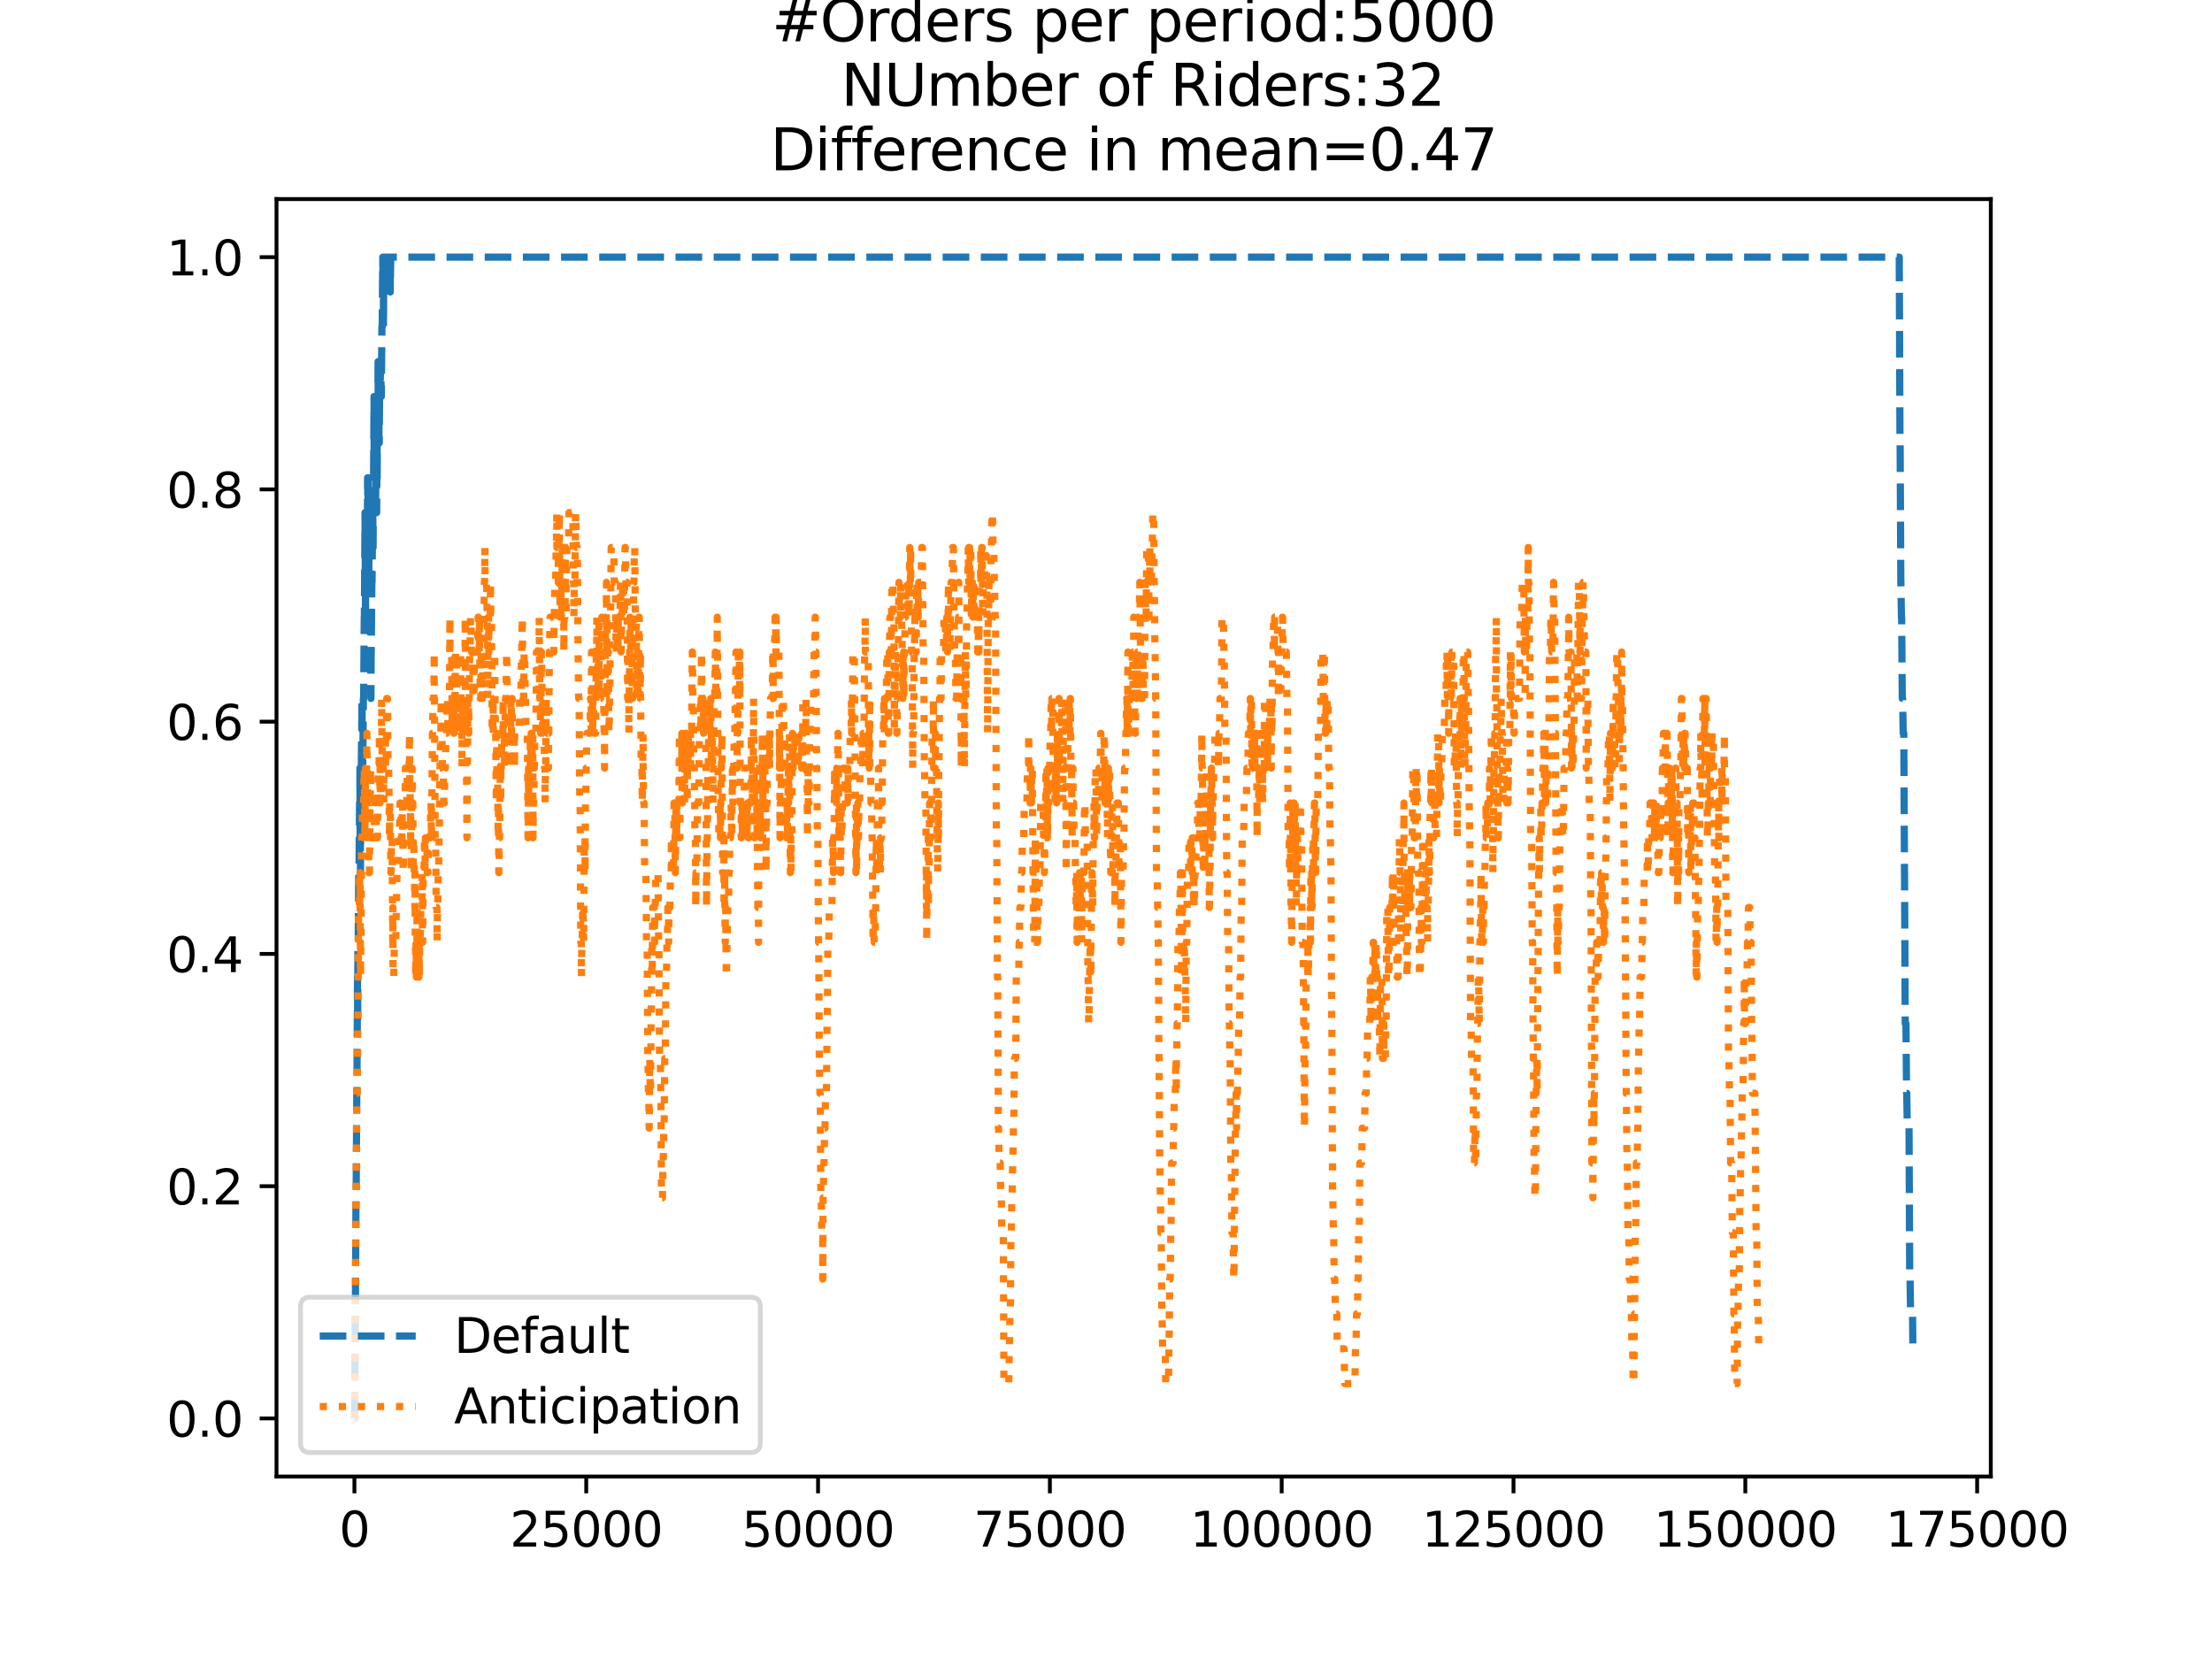 <?xml version="1.0" encoding="utf-8" standalone="no"?>
<!DOCTYPE svg PUBLIC "-//W3C//DTD SVG 1.1//EN"
  "http://www.w3.org/Graphics/SVG/1.1/DTD/svg11.dtd">
<svg xmlns:xlink="http://www.w3.org/1999/xlink" width="460.8pt" height="345.6pt" viewBox="0 0 460.8 345.6" xmlns="http://www.w3.org/2000/svg" version="1.1">
 <defs>
  <style type="text/css">*{stroke-linejoin: round; stroke-linecap: butt}</style>
 </defs>
 <g id="figure_1">
  <g id="patch_1">
   <path d="M 0 345.6 
L 460.8 345.6 
L 460.8 0 
L 0 0 
z
" style="fill: #ffffff"/>
  </g>
  <g id="axes_1">
   <g id="patch_2">
    <path d="M 57.6 307.584 
L 414.72 307.584 
L 414.72 41.472 
L 57.6 41.472 
z
" style="fill: #ffffff"/>
   </g>
   <g id="matplotlib.axis_1">
    <g id="xtick_1">
     <g id="line2d_1">
      <defs>
       <path id="m9ac3d030df" d="M 0 0 
L 0 3.5 
" style="stroke: #000000; stroke-width: 0.8"/>
      </defs>
      <g>
       <use xlink:href="#m9ac3d030df" x="73.833" y="307.584" style="stroke: #000000; stroke-width: 0.8"/>
      </g>
     </g>
     <g id="text_1">
      <!-- 0 -->
      <g transform="translate(70.651 322.182)scale(0.1 -0.1)">
       <defs>
        <path id="DejaVuSans-30" d="M 2034 4250 
Q 1547 4250 1301 3770 
Q 1056 3291 1056 2328 
Q 1056 1369 1301 889 
Q 1547 409 2034 409 
Q 2525 409 2770 889 
Q 3016 1369 3016 2328 
Q 3016 3291 2770 3770 
Q 2525 4250 2034 4250 
z
M 2034 4750 
Q 2819 4750 3233 4129 
Q 3647 3509 3647 2328 
Q 3647 1150 3233 529 
Q 2819 -91 2034 -91 
Q 1250 -91 836 529 
Q 422 1150 422 2328 
Q 422 3509 836 4129 
Q 1250 4750 2034 4750 
z
" transform="scale(0.016)"/>
       </defs>
       <use xlink:href="#DejaVuSans-30"/>
      </g>
     </g>
    </g>
    <g id="xtick_2">
     <g id="line2d_2">
      <g>
       <use xlink:href="#m9ac3d030df" x="122.124" y="307.584" style="stroke: #000000; stroke-width: 0.8"/>
      </g>
     </g>
     <g id="text_2">
      <!-- 25000 -->
      <g transform="translate(106.218 322.182)scale(0.1 -0.1)">
       <defs>
        <path id="DejaVuSans-32" d="M 1228 531 
L 3431 531 
L 3431 0 
L 469 0 
L 469 531 
Q 828 903 1448 1529 
Q 2069 2156 2228 2338 
Q 2531 2678 2651 2914 
Q 2772 3150 2772 3378 
Q 2772 3750 2511 3984 
Q 2250 4219 1831 4219 
Q 1534 4219 1204 4116 
Q 875 4013 500 3803 
L 500 4441 
Q 881 4594 1212 4672 
Q 1544 4750 1819 4750 
Q 2544 4750 2975 4387 
Q 3406 4025 3406 3419 
Q 3406 3131 3298 2873 
Q 3191 2616 2906 2266 
Q 2828 2175 2409 1742 
Q 1991 1309 1228 531 
z
" transform="scale(0.016)"/>
        <path id="DejaVuSans-35" d="M 691 4666 
L 3169 4666 
L 3169 4134 
L 1269 4134 
L 1269 2991 
Q 1406 3038 1543 3061 
Q 1681 3084 1819 3084 
Q 2600 3084 3056 2656 
Q 3513 2228 3513 1497 
Q 3513 744 3044 326 
Q 2575 -91 1722 -91 
Q 1428 -91 1123 -41 
Q 819 9 494 109 
L 494 744 
Q 775 591 1075 516 
Q 1375 441 1709 441 
Q 2250 441 2565 725 
Q 2881 1009 2881 1497 
Q 2881 1984 2565 2268 
Q 2250 2553 1709 2553 
Q 1456 2553 1204 2497 
Q 953 2441 691 2322 
L 691 4666 
z
" transform="scale(0.016)"/>
       </defs>
       <use xlink:href="#DejaVuSans-32"/>
       <use xlink:href="#DejaVuSans-35" x="63.623"/>
       <use xlink:href="#DejaVuSans-30" x="127.246"/>
       <use xlink:href="#DejaVuSans-30" x="190.869"/>
       <use xlink:href="#DejaVuSans-30" x="254.492"/>
      </g>
     </g>
    </g>
    <g id="xtick_3">
     <g id="line2d_3">
      <g>
       <use xlink:href="#m9ac3d030df" x="170.416" y="307.584" style="stroke: #000000; stroke-width: 0.8"/>
      </g>
     </g>
     <g id="text_3">
      <!-- 50000 -->
      <g transform="translate(154.51 322.182)scale(0.1 -0.1)">
       <use xlink:href="#DejaVuSans-35"/>
       <use xlink:href="#DejaVuSans-30" x="63.623"/>
       <use xlink:href="#DejaVuSans-30" x="127.246"/>
       <use xlink:href="#DejaVuSans-30" x="190.869"/>
       <use xlink:href="#DejaVuSans-30" x="254.492"/>
      </g>
     </g>
    </g>
    <g id="xtick_4">
     <g id="line2d_4">
      <g>
       <use xlink:href="#m9ac3d030df" x="218.707" y="307.584" style="stroke: #000000; stroke-width: 0.8"/>
      </g>
     </g>
     <g id="text_4">
      <!-- 75000 -->
      <g transform="translate(202.801 322.182)scale(0.1 -0.1)">
       <defs>
        <path id="DejaVuSans-37" d="M 525 4666 
L 3525 4666 
L 3525 4397 
L 1831 0 
L 1172 0 
L 2766 4134 
L 525 4134 
L 525 4666 
z
" transform="scale(0.016)"/>
       </defs>
       <use xlink:href="#DejaVuSans-37"/>
       <use xlink:href="#DejaVuSans-35" x="63.623"/>
       <use xlink:href="#DejaVuSans-30" x="127.246"/>
       <use xlink:href="#DejaVuSans-30" x="190.869"/>
       <use xlink:href="#DejaVuSans-30" x="254.492"/>
      </g>
     </g>
    </g>
    <g id="xtick_5">
     <g id="line2d_5">
      <g>
       <use xlink:href="#m9ac3d030df" x="266.999" y="307.584" style="stroke: #000000; stroke-width: 0.8"/>
      </g>
     </g>
     <g id="text_5">
      <!-- 100000 -->
      <g transform="translate(247.911 322.182)scale(0.1 -0.1)">
       <defs>
        <path id="DejaVuSans-31" d="M 794 531 
L 1825 531 
L 1825 4091 
L 703 3866 
L 703 4441 
L 1819 4666 
L 2450 4666 
L 2450 531 
L 3481 531 
L 3481 0 
L 794 0 
L 794 531 
z
" transform="scale(0.016)"/>
       </defs>
       <use xlink:href="#DejaVuSans-31"/>
       <use xlink:href="#DejaVuSans-30" x="63.623"/>
       <use xlink:href="#DejaVuSans-30" x="127.246"/>
       <use xlink:href="#DejaVuSans-30" x="190.869"/>
       <use xlink:href="#DejaVuSans-30" x="254.492"/>
       <use xlink:href="#DejaVuSans-30" x="318.115"/>
      </g>
     </g>
    </g>
    <g id="xtick_6">
     <g id="line2d_6">
      <g>
       <use xlink:href="#m9ac3d030df" x="315.291" y="307.584" style="stroke: #000000; stroke-width: 0.8"/>
      </g>
     </g>
     <g id="text_6">
      <!-- 125000 -->
      <g transform="translate(296.203 322.182)scale(0.1 -0.1)">
       <use xlink:href="#DejaVuSans-31"/>
       <use xlink:href="#DejaVuSans-32" x="63.623"/>
       <use xlink:href="#DejaVuSans-35" x="127.246"/>
       <use xlink:href="#DejaVuSans-30" x="190.869"/>
       <use xlink:href="#DejaVuSans-30" x="254.492"/>
       <use xlink:href="#DejaVuSans-30" x="318.115"/>
      </g>
     </g>
    </g>
    <g id="xtick_7">
     <g id="line2d_7">
      <g>
       <use xlink:href="#m9ac3d030df" x="363.582" y="307.584" style="stroke: #000000; stroke-width: 0.8"/>
      </g>
     </g>
     <g id="text_7">
      <!-- 150000 -->
      <g transform="translate(344.495 322.182)scale(0.1 -0.1)">
       <use xlink:href="#DejaVuSans-31"/>
       <use xlink:href="#DejaVuSans-35" x="63.623"/>
       <use xlink:href="#DejaVuSans-30" x="127.246"/>
       <use xlink:href="#DejaVuSans-30" x="190.869"/>
       <use xlink:href="#DejaVuSans-30" x="254.492"/>
       <use xlink:href="#DejaVuSans-30" x="318.115"/>
      </g>
     </g>
    </g>
    <g id="xtick_8">
     <g id="line2d_8">
      <g>
       <use xlink:href="#m9ac3d030df" x="411.874" y="307.584" style="stroke: #000000; stroke-width: 0.8"/>
      </g>
     </g>
     <g id="text_8">
      <!-- 175000 -->
      <g transform="translate(392.786 322.182)scale(0.1 -0.1)">
       <use xlink:href="#DejaVuSans-31"/>
       <use xlink:href="#DejaVuSans-37" x="63.623"/>
       <use xlink:href="#DejaVuSans-35" x="127.246"/>
       <use xlink:href="#DejaVuSans-30" x="190.869"/>
       <use xlink:href="#DejaVuSans-30" x="254.492"/>
       <use xlink:href="#DejaVuSans-30" x="318.115"/>
      </g>
     </g>
    </g>
   </g>
   <g id="matplotlib.axis_2">
    <g id="ytick_1">
     <g id="line2d_9">
      <defs>
       <path id="m98700a5e18" d="M 0 0 
L -3.5 0 
" style="stroke: #000000; stroke-width: 0.8"/>
      </defs>
      <g>
       <use xlink:href="#m98700a5e18" x="57.6" y="295.488" style="stroke: #000000; stroke-width: 0.8"/>
      </g>
     </g>
     <g id="text_9">
      <!-- 0.0 -->
      <g transform="translate(34.697 299.287)scale(0.1 -0.1)">
       <defs>
        <path id="DejaVuSans-2e" d="M 684 794 
L 1344 794 
L 1344 0 
L 684 0 
L 684 794 
z
" transform="scale(0.016)"/>
       </defs>
       <use xlink:href="#DejaVuSans-30"/>
       <use xlink:href="#DejaVuSans-2e" x="63.623"/>
       <use xlink:href="#DejaVuSans-30" x="95.41"/>
      </g>
     </g>
    </g>
    <g id="ytick_2">
     <g id="line2d_10">
      <g>
       <use xlink:href="#m98700a5e18" x="57.6" y="247.104" style="stroke: #000000; stroke-width: 0.8"/>
      </g>
     </g>
     <g id="text_10">
      <!-- 0.2 -->
      <g transform="translate(34.697 250.903)scale(0.1 -0.1)">
       <use xlink:href="#DejaVuSans-30"/>
       <use xlink:href="#DejaVuSans-2e" x="63.623"/>
       <use xlink:href="#DejaVuSans-32" x="95.41"/>
      </g>
     </g>
    </g>
    <g id="ytick_3">
     <g id="line2d_11">
      <g>
       <use xlink:href="#m98700a5e18" x="57.6" y="198.72" style="stroke: #000000; stroke-width: 0.8"/>
      </g>
     </g>
     <g id="text_11">
      <!-- 0.4 -->
      <g transform="translate(34.697 202.519)scale(0.1 -0.1)">
       <defs>
        <path id="DejaVuSans-34" d="M 2419 4116 
L 825 1625 
L 2419 1625 
L 2419 4116 
z
M 2253 4666 
L 3047 4666 
L 3047 1625 
L 3713 1625 
L 3713 1100 
L 3047 1100 
L 3047 0 
L 2419 0 
L 2419 1100 
L 313 1100 
L 313 1709 
L 2253 4666 
z
" transform="scale(0.016)"/>
       </defs>
       <use xlink:href="#DejaVuSans-30"/>
       <use xlink:href="#DejaVuSans-2e" x="63.623"/>
       <use xlink:href="#DejaVuSans-34" x="95.41"/>
      </g>
     </g>
    </g>
    <g id="ytick_4">
     <g id="line2d_12">
      <g>
       <use xlink:href="#m98700a5e18" x="57.6" y="150.336" style="stroke: #000000; stroke-width: 0.8"/>
      </g>
     </g>
     <g id="text_12">
      <!-- 0.6 -->
      <g transform="translate(34.697 154.135)scale(0.1 -0.1)">
       <defs>
        <path id="DejaVuSans-36" d="M 2113 2584 
Q 1688 2584 1439 2293 
Q 1191 2003 1191 1497 
Q 1191 994 1439 701 
Q 1688 409 2113 409 
Q 2538 409 2786 701 
Q 3034 994 3034 1497 
Q 3034 2003 2786 2293 
Q 2538 2584 2113 2584 
z
M 3366 4563 
L 3366 3988 
Q 3128 4100 2886 4159 
Q 2644 4219 2406 4219 
Q 1781 4219 1451 3797 
Q 1122 3375 1075 2522 
Q 1259 2794 1537 2939 
Q 1816 3084 2150 3084 
Q 2853 3084 3261 2657 
Q 3669 2231 3669 1497 
Q 3669 778 3244 343 
Q 2819 -91 2113 -91 
Q 1303 -91 875 529 
Q 447 1150 447 2328 
Q 447 3434 972 4092 
Q 1497 4750 2381 4750 
Q 2619 4750 2861 4703 
Q 3103 4656 3366 4563 
z
" transform="scale(0.016)"/>
       </defs>
       <use xlink:href="#DejaVuSans-30"/>
       <use xlink:href="#DejaVuSans-2e" x="63.623"/>
       <use xlink:href="#DejaVuSans-36" x="95.41"/>
      </g>
     </g>
    </g>
    <g id="ytick_5">
     <g id="line2d_13">
      <g>
       <use xlink:href="#m98700a5e18" x="57.6" y="101.952" style="stroke: #000000; stroke-width: 0.8"/>
      </g>
     </g>
     <g id="text_13">
      <!-- 0.8 -->
      <g transform="translate(34.697 105.751)scale(0.1 -0.1)">
       <defs>
        <path id="DejaVuSans-38" d="M 2034 2216 
Q 1584 2216 1326 1975 
Q 1069 1734 1069 1313 
Q 1069 891 1326 650 
Q 1584 409 2034 409 
Q 2484 409 2743 651 
Q 3003 894 3003 1313 
Q 3003 1734 2745 1975 
Q 2488 2216 2034 2216 
z
M 1403 2484 
Q 997 2584 770 2862 
Q 544 3141 544 3541 
Q 544 4100 942 4425 
Q 1341 4750 2034 4750 
Q 2731 4750 3128 4425 
Q 3525 4100 3525 3541 
Q 3525 3141 3298 2862 
Q 3072 2584 2669 2484 
Q 3125 2378 3379 2068 
Q 3634 1759 3634 1313 
Q 3634 634 3220 271 
Q 2806 -91 2034 -91 
Q 1263 -91 848 271 
Q 434 634 434 1313 
Q 434 1759 690 2068 
Q 947 2378 1403 2484 
z
M 1172 3481 
Q 1172 3119 1398 2916 
Q 1625 2713 2034 2713 
Q 2441 2713 2670 2916 
Q 2900 3119 2900 3481 
Q 2900 3844 2670 4047 
Q 2441 4250 2034 4250 
Q 1625 4250 1398 4047 
Q 1172 3844 1172 3481 
z
" transform="scale(0.016)"/>
       </defs>
       <use xlink:href="#DejaVuSans-30"/>
       <use xlink:href="#DejaVuSans-2e" x="63.623"/>
       <use xlink:href="#DejaVuSans-38" x="95.41"/>
      </g>
     </g>
    </g>
    <g id="ytick_6">
     <g id="line2d_14">
      <g>
       <use xlink:href="#m98700a5e18" x="57.6" y="53.568" style="stroke: #000000; stroke-width: 0.8"/>
      </g>
     </g>
     <g id="text_14">
      <!-- 1.0 -->
      <g transform="translate(34.697 57.367)scale(0.1 -0.1)">
       <use xlink:href="#DejaVuSans-31"/>
       <use xlink:href="#DejaVuSans-2e" x="63.623"/>
       <use xlink:href="#DejaVuSans-30" x="95.41"/>
      </g>
     </g>
    </g>
   </g>
   <g id="line2d_15">
    <path d="M 73.833 295.488 
L 73.881 295.488 
L 74.016 273.715 
L 74.026 273.715 
L 74.161 249.523 
L 74.19 249.523 
L 74.325 227.75 
L 74.345 227.75 
L 74.48 203.558 
L 74.489 203.558 
L 74.509 213.235 
L 74.567 196.301 
L 74.586 196.301 
L 74.615 196.301 
L 74.741 181.786 
L 74.779 181.786 
L 74.905 167.27 
L 74.972 167.27 
L 74.982 160.013 
L 75.021 174.528 
L 75.069 174.528 
L 75.098 181.786 
L 75.146 167.27 
L 75.166 167.27 
L 75.204 167.27 
L 75.33 152.755 
L 75.349 152.755 
L 75.407 145.498 
L 75.455 152.755 
L 75.513 167.27 
L 75.571 160.013 
L 75.697 145.498 
L 75.755 145.498 
L 75.88 128.563 
L 75.909 128.563 
L 76.044 106.79 
L 76.151 128.563 
L 76.16 121.306 
L 76.218 121.306 
L 76.334 114.048 
L 76.363 114.048 
L 76.411 106.79 
L 76.431 121.306 
L 76.469 114.048 
L 76.518 114.048 
L 76.576 99.533 
L 76.634 106.79 
L 76.672 106.79 
L 76.701 99.533 
L 76.73 114.048 
L 76.769 114.048 
L 76.807 121.306 
L 76.875 114.048 
L 76.972 106.79 
L 76.981 114.048 
L 77.03 114.048 
L 77.146 106.79 
L 77.175 106.79 
L 77.271 145.498 
L 77.319 135.821 
L 77.339 135.821 
L 77.464 121.306 
L 77.503 121.306 
L 77.628 106.79 
L 77.657 106.79 
L 77.725 114.048 
L 77.764 106.79 
L 77.783 106.79 
L 77.918 82.598 
L 77.928 82.598 
L 77.938 99.533 
L 78.034 82.598 
L 78.063 82.598 
L 78.131 99.533 
L 78.179 92.275 
L 78.189 92.275 
L 78.198 82.598 
L 78.237 106.79 
L 78.285 99.533 
L 78.305 99.533 
L 78.391 92.275 
L 78.411 99.533 
L 78.43 99.533 
L 78.469 106.79 
L 78.546 92.275 
L 78.565 92.275 
L 78.575 99.533 
L 78.643 82.598 
L 78.662 82.598 
L 78.681 82.598 
L 78.691 92.275 
L 78.758 75.341 
L 78.787 82.598 
L 78.865 82.598 
L 78.923 75.341 
L 78.942 92.275 
L 78.961 92.275 
L 79.01 92.275 
L 79.116 75.341 
L 79.125 82.598 
L 79.164 82.598 
L 79.28 75.341 
L 79.299 75.341 
L 79.415 82.598 
L 79.435 82.598 
L 79.56 68.083 
L 79.618 68.083 
L 79.734 53.568 
L 79.821 60.826 
L 79.84 53.568 
L 79.85 53.568 
L 79.888 68.083 
L 79.956 53.568 
L 81.289 53.568 
L 81.299 60.826 
L 81.395 53.568 
L 395.648 53.568 
L 395.802 92.275 
L 395.831 92.275 
L 395.976 121.306 
L 395.986 121.306 
L 396.102 128.563 
L 396.15 128.563 
L 396.276 145.498 
L 396.353 145.498 
L 396.469 152.755 
L 396.594 152.755 
L 396.739 181.786 
L 396.749 181.786 
L 396.894 213.235 
L 397.048 213.235 
L 397.174 227.75 
L 397.212 227.75 
L 397.328 235.008 
L 397.686 235.008 
L 397.831 266.458 
L 397.898 266.458 
L 398.014 273.715 
L 398.42 273.715 
L 398.487 280.973 
L 398.487 280.973 
" clip-path="url(#p50251a55ac)" style="fill: none; stroke-dasharray: 5.55,2.4; stroke-dashoffset: 0; stroke: #1f77b4; stroke-width: 1.5"/>
   </g>
   <g id="line2d_16">
    <path d="M 73.833 295.488 
L 73.881 295.488 
L 74.016 273.715 
L 74.026 273.715 
L 74.161 249.523 
L 74.19 249.523 
L 74.325 227.75 
L 74.422 227.75 
L 74.547 213.235 
L 74.557 213.235 
L 74.692 189.043 
L 74.837 189.043 
L 74.905 181.786 
L 74.943 189.043 
L 74.972 189.043 
L 75.011 181.786 
L 75.05 196.301 
L 75.069 196.301 
L 75.098 203.558 
L 75.175 196.301 
L 75.204 196.301 
L 75.339 174.528 
L 75.426 174.528 
L 75.542 167.27 
L 75.755 167.27 
L 75.871 160.013 
L 75.9 160.013 
L 76.016 174.528 
L 76.141 160.013 
L 76.363 160.013 
L 76.431 152.755 
L 76.469 160.013 
L 76.479 160.013 
L 76.595 167.27 
L 76.614 167.27 
L 76.682 160.013 
L 76.721 167.27 
L 76.846 181.786 
L 76.962 181.786 
L 77.088 167.27 
L 77.136 167.27 
L 77.184 160.013 
L 77.242 167.27 
L 77.252 167.27 
L 77.368 174.528 
L 77.938 174.528 
L 78.053 167.27 
L 78.314 167.27 
L 78.43 174.528 
L 78.633 174.528 
L 78.758 160.013 
L 78.952 160.013 
L 79.039 152.755 
L 79.058 160.013 
L 79.068 160.013 
L 79.164 167.27 
L 79.174 160.013 
L 79.183 160.013 
L 79.261 167.27 
L 79.29 160.013 
L 79.386 160.013 
L 79.502 145.498 
L 79.628 160.013 
L 79.85 160.013 
L 79.946 167.27 
L 79.956 160.013 
L 80.227 160.013 
L 80.284 152.755 
L 80.333 160.013 
L 80.439 160.013 
L 80.565 145.498 
L 80.729 145.498 
L 80.854 160.013 
L 80.951 160.013 
L 81.067 167.27 
L 81.076 167.27 
L 81.134 174.528 
L 81.183 167.27 
L 81.299 167.27 
L 81.424 181.786 
L 81.453 181.786 
L 81.569 174.528 
L 81.685 174.528 
L 81.82 196.301 
L 81.839 189.043 
L 81.878 203.558 
L 81.917 203.558 
L 82.033 203.558 
L 82.149 196.301 
L 82.438 196.301 
L 82.554 189.043 
L 82.583 189.043 
L 82.699 181.786 
L 82.931 181.786 
L 83.047 174.528 
L 83.211 174.528 
L 83.327 167.27 
L 83.443 167.27 
L 83.559 174.528 
L 83.713 174.528 
L 83.829 167.27 
L 83.858 167.27 
L 83.984 181.786 
L 84.013 181.786 
L 84.128 174.528 
L 84.331 174.528 
L 84.438 160.013 
L 84.447 167.27 
L 84.727 167.27 
L 84.843 160.013 
L 85.22 160.013 
L 85.307 152.755 
L 85.326 160.013 
L 85.336 160.013 
L 85.452 167.27 
L 85.481 167.27 
L 85.548 174.528 
L 85.587 167.27 
L 85.597 167.27 
L 85.655 181.786 
L 85.712 174.528 
L 85.722 174.528 
L 85.848 160.013 
L 85.964 167.27 
L 86.002 167.27 
L 86.099 181.786 
L 86.118 174.528 
L 86.176 174.528 
L 86.292 181.786 
L 86.311 181.786 
L 86.427 189.043 
L 86.446 189.043 
L 86.456 181.786 
L 86.504 196.301 
L 86.543 196.301 
L 86.553 196.301 
L 86.611 203.558 
L 86.659 196.301 
L 86.707 196.301 
L 86.746 203.558 
L 86.814 196.301 
L 86.852 196.301 
L 86.862 189.043 
L 86.958 196.301 
L 87.026 196.301 
L 87.103 189.043 
L 87.132 196.301 
L 87.171 196.301 
L 87.258 203.558 
L 87.277 196.301 
L 87.316 196.301 
L 87.364 203.558 
L 87.422 196.301 
L 87.538 196.301 
L 87.654 189.043 
L 87.944 189.043 
L 87.963 181.786 
L 88.001 196.301 
L 88.04 196.301 
L 88.05 196.301 
L 88.175 181.786 
L 88.311 181.786 
L 88.426 174.528 
L 88.504 174.528 
L 88.542 181.786 
L 88.61 174.528 
L 88.919 174.528 
L 89.035 181.786 
L 89.141 181.786 
L 89.257 174.528 
L 89.614 174.528 
L 89.73 167.27 
L 89.788 167.27 
L 89.875 174.528 
L 89.895 167.27 
L 89.962 167.27 
L 90.088 152.755 
L 90.097 152.755 
L 90.213 145.498 
L 90.358 145.498 
L 90.455 135.821 
L 90.464 145.498 
L 90.503 145.498 
L 90.648 174.528 
L 90.744 174.528 
L 90.87 189.043 
L 91.025 189.043 
L 91.063 196.301 
L 91.131 189.043 
L 91.189 189.043 
L 91.305 181.786 
L 91.363 181.786 
L 91.478 174.528 
L 91.507 174.528 
L 91.633 160.013 
L 91.672 160.013 
L 91.788 152.755 
L 91.826 152.755 
L 91.903 145.498 
L 91.932 152.755 
L 92.068 152.755 
L 92.184 160.013 
L 92.319 160.013 
L 92.435 167.27 
L 92.57 167.27 
L 92.686 160.013 
L 92.782 160.013 
L 92.898 152.755 
L 93.024 152.755 
L 93.14 145.498 
L 93.207 145.498 
L 93.323 152.755 
L 93.381 152.755 
L 93.497 145.498 
L 93.632 145.498 
L 93.729 128.563 
L 93.748 135.821 
L 94.086 135.821 
L 94.202 152.755 
L 94.299 145.498 
L 94.308 152.755 
L 94.318 152.755 
L 94.434 145.498 
L 94.502 145.498 
L 94.569 152.755 
L 94.608 145.498 
L 94.637 145.498 
L 94.666 135.821 
L 94.743 145.498 
L 94.791 145.498 
L 94.907 135.821 
L 95.081 135.821 
L 95.207 152.755 
L 95.4 152.755 
L 95.516 145.498 
L 95.632 152.755 
L 95.805 152.755 
L 95.931 135.821 
L 95.95 135.821 
L 96.076 152.755 
L 96.221 152.755 
L 96.24 160.013 
L 96.308 145.498 
L 96.317 145.498 
L 96.337 145.498 
L 96.433 152.755 
L 96.443 145.498 
L 96.791 145.498 
L 96.916 128.563 
L 97.061 160.013 
L 97.177 160.013 
L 97.273 174.528 
L 97.293 167.27 
L 97.331 167.27 
L 97.467 145.498 
L 97.573 145.498 
L 97.66 152.755 
L 97.679 145.498 
L 97.727 145.498 
L 97.843 135.821 
L 97.892 135.821 
L 98.007 128.563 
L 98.104 128.563 
L 98.22 135.821 
L 98.452 135.821 
L 98.519 145.498 
L 98.558 135.821 
L 98.713 135.821 
L 98.751 145.498 
L 98.819 135.821 
L 99.485 135.821 
L 99.601 128.563 
L 99.669 128.563 
L 99.785 135.821 
L 99.804 135.821 
L 99.901 128.563 
L 99.91 135.821 
L 99.929 135.821 
L 100.045 145.498 
L 100.161 145.498 
L 100.229 135.821 
L 100.268 145.498 
L 100.48 145.498 
L 100.596 135.821 
L 100.77 135.821 
L 100.895 121.306 
L 100.953 121.306 
L 101.011 114.048 
L 101.06 121.306 
L 101.359 121.306 
L 101.475 128.563 
L 101.533 128.563 
L 101.6 145.498 
L 101.649 135.821 
L 101.658 135.821 
L 101.774 128.563 
L 101.832 135.821 
L 101.88 128.563 
L 102.141 128.563 
L 102.18 121.306 
L 102.247 128.563 
L 102.392 128.563 
L 102.528 152.755 
L 102.624 152.755 
L 102.73 145.498 
L 102.759 152.755 
L 102.837 145.498 
L 102.924 145.498 
L 103.039 135.821 
L 103.059 135.821 
L 103.184 152.755 
L 103.262 152.755 
L 103.387 167.27 
L 103.397 167.27 
L 103.455 152.755 
L 103.513 160.013 
L 103.648 160.013 
L 103.773 174.528 
L 103.822 174.528 
L 103.841 167.27 
L 103.909 181.786 
L 103.918 181.786 
L 103.928 181.786 
L 104.044 174.528 
L 104.083 174.528 
L 104.208 160.013 
L 104.305 160.013 
L 104.314 167.27 
L 104.382 152.755 
L 104.411 160.013 
L 104.43 160.013 
L 104.546 152.755 
L 104.759 152.755 
L 104.807 145.498 
L 104.865 152.755 
L 105.039 152.755 
L 105.126 160.013 
L 105.145 152.755 
L 105.174 152.755 
L 105.29 145.498 
L 105.415 145.498 
L 105.531 135.821 
L 105.56 135.821 
L 105.676 145.498 
L 105.705 145.498 
L 105.821 152.755 
L 106.072 152.755 
L 106.091 160.013 
L 106.178 152.755 
L 106.343 152.755 
L 106.459 145.498 
L 106.526 145.498 
L 106.536 152.755 
L 106.632 145.498 
L 106.69 145.498 
L 106.787 160.013 
L 106.806 152.755 
L 107.106 152.755 
L 107.193 160.013 
L 107.212 152.755 
L 108.139 152.755 
L 108.255 145.498 
L 108.506 145.498 
L 108.622 135.821 
L 108.67 135.821 
L 108.786 128.563 
L 108.805 128.563 
L 108.931 145.498 
L 109.076 145.498 
L 109.192 135.821 
L 109.308 135.821 
L 109.424 145.498 
L 109.472 145.498 
L 109.588 152.755 
L 109.858 152.755 
L 109.993 174.528 
L 110.032 174.528 
L 110.1 160.013 
L 110.148 167.27 
L 110.206 167.27 
L 110.322 160.013 
L 110.36 160.013 
L 110.447 152.755 
L 110.467 160.013 
L 110.534 160.013 
L 110.65 152.755 
L 110.805 152.755 
L 110.892 160.013 
L 110.911 152.755 
L 110.988 152.755 
L 111.046 174.528 
L 111.114 167.27 
L 111.191 167.27 
L 111.307 160.013 
L 111.317 160.013 
L 111.433 152.755 
L 111.635 152.755 
L 111.761 135.821 
L 111.838 135.821 
L 111.954 145.498 
L 112.196 145.498 
L 112.321 128.563 
L 112.447 145.498 
L 112.514 145.498 
L 112.63 152.755 
L 112.649 152.755 
L 112.775 135.821 
L 112.804 135.821 
L 112.92 145.498 
L 112.939 145.498 
L 113.055 152.755 
L 113.19 152.755 
L 113.239 145.498 
L 113.297 152.755 
L 113.326 152.755 
L 113.441 160.013 
L 113.519 160.013 
L 113.557 167.27 
L 113.625 160.013 
L 113.673 160.013 
L 113.799 145.498 
L 113.837 145.498 
L 113.953 152.755 
L 114.156 152.755 
L 114.253 160.013 
L 114.262 152.755 
L 114.32 152.755 
L 114.446 135.821 
L 114.475 135.821 
L 114.591 128.563 
L 115.325 128.563 
L 115.363 135.821 
L 115.431 128.563 
L 115.46 128.563 
L 115.576 121.306 
L 115.75 121.306 
L 115.866 114.048 
L 115.904 114.048 
L 115.991 106.79 
L 116.011 114.048 
L 116.281 114.048 
L 116.291 121.306 
L 116.387 114.048 
L 116.407 114.048 
L 116.513 106.79 
L 116.648 128.563 
L 116.677 121.306 
L 116.754 128.563 
L 116.774 128.563 
L 116.889 121.306 
L 117.034 121.306 
L 117.044 128.563 
L 117.112 114.048 
L 117.131 114.048 
L 117.199 114.048 
L 117.285 121.306 
L 117.305 114.048 
L 117.392 114.048 
L 117.459 135.821 
L 117.517 128.563 
L 117.71 128.563 
L 117.826 114.048 
L 117.923 128.563 
L 117.942 121.306 
L 117.981 121.306 
L 118.097 114.048 
L 118.416 114.048 
L 118.531 106.79 
L 119.333 106.79 
L 119.459 121.306 
L 119.536 121.306 
L 119.546 128.563 
L 119.642 121.306 
L 119.768 121.306 
L 119.893 106.79 
L 119.942 106.79 
L 120.057 114.048 
L 120.28 114.048 
L 120.415 135.821 
L 120.424 135.821 
L 120.54 145.498 
L 120.637 145.498 
L 120.772 167.27 
L 120.849 167.27 
L 120.975 196.301 
L 121.101 196.301 
L 121.12 203.558 
L 121.207 196.301 
L 121.274 196.301 
L 121.39 189.043 
L 121.458 189.043 
L 121.574 196.301 
L 121.583 196.301 
L 121.719 174.528 
L 121.873 174.528 
L 121.883 181.786 
L 121.96 167.27 
L 121.97 167.27 
L 122.008 167.27 
L 122.124 160.013 
L 122.134 160.013 
L 122.25 152.755 
L 122.897 152.755 
L 123.013 145.498 
L 123.129 145.498 
L 123.148 152.755 
L 123.216 135.821 
L 123.225 135.821 
L 123.38 135.821 
L 123.476 152.755 
L 123.496 145.498 
L 123.641 145.498 
L 123.757 152.755 
L 124.085 152.755 
L 124.21 135.821 
L 124.278 135.821 
L 124.336 128.563 
L 124.384 135.821 
L 124.404 135.821 
L 124.5 145.498 
L 124.51 135.821 
L 124.52 135.821 
L 124.587 145.498 
L 124.626 135.821 
L 124.664 135.821 
L 124.722 145.498 
L 124.771 135.821 
L 124.79 135.821 
L 124.8 128.563 
L 124.848 145.498 
L 124.887 145.498 
L 125.109 145.498 
L 125.225 135.821 
L 125.292 135.821 
L 125.369 128.563 
L 125.398 135.821 
L 125.447 135.821 
L 125.563 145.498 
L 125.737 145.498 
L 125.852 152.755 
L 125.92 152.755 
L 125.939 160.013 
L 125.997 145.498 
L 126.017 145.498 
L 126.046 145.498 
L 126.171 128.563 
L 126.297 128.563 
L 126.345 121.306 
L 126.364 135.821 
L 126.403 128.563 
L 126.451 128.563 
L 126.48 145.498 
L 126.567 135.821 
L 126.731 135.821 
L 126.857 152.755 
L 126.876 152.755 
L 126.992 145.498 
L 127.031 145.498 
L 127.156 128.563 
L 127.195 128.563 
L 127.32 114.048 
L 127.842 114.048 
L 127.958 121.306 
L 128.219 121.306 
L 128.344 135.821 
L 128.383 135.821 
L 128.499 128.563 
L 128.576 128.563 
L 128.692 135.821 
L 128.702 135.821 
L 128.818 128.563 
L 129.136 128.563 
L 129.252 121.306 
L 129.262 121.306 
L 129.387 135.821 
L 129.503 128.563 
L 129.609 128.563 
L 129.725 121.306 
L 129.861 121.306 
L 129.977 128.563 
L 130.073 128.563 
L 130.199 114.048 
L 130.266 114.048 
L 130.382 121.306 
L 130.614 121.306 
L 130.749 145.498 
L 130.778 145.498 
L 130.855 135.821 
L 130.884 145.498 
L 130.933 145.498 
L 131.01 152.755 
L 131.039 145.498 
L 131.068 145.498 
L 131.184 135.821 
L 131.193 135.821 
L 131.222 128.563 
L 131.3 135.821 
L 131.377 135.821 
L 131.493 128.563 
L 131.628 128.563 
L 131.754 145.498 
L 131.773 145.498 
L 131.889 135.821 
L 131.899 135.821 
L 132.024 121.306 
L 132.053 121.306 
L 132.169 114.048 
L 132.227 114.048 
L 132.352 128.563 
L 132.536 128.563 
L 132.662 145.498 
L 132.71 145.498 
L 132.777 135.821 
L 132.816 145.498 
L 132.961 145.498 
L 133.086 128.563 
L 133.173 128.563 
L 133.299 145.498 
L 133.318 145.498 
L 133.415 135.821 
L 133.425 145.498 
L 133.453 145.498 
L 133.579 160.013 
L 133.724 160.013 
L 133.811 167.27 
L 133.83 160.013 
L 133.878 160.013 
L 133.965 152.755 
L 133.975 160.013 
L 134.091 167.27 
L 134.168 167.27 
L 134.294 181.786 
L 134.555 181.786 
L 134.68 196.301 
L 134.815 196.301 
L 134.951 220.493 
L 134.97 220.493 
L 135.086 227.75 
L 135.134 227.75 
L 135.24 235.008 
L 135.356 220.493 
L 135.472 227.75 
L 135.511 227.75 
L 135.636 213.235 
L 135.675 213.235 
L 135.781 196.301 
L 135.791 203.558 
L 135.849 203.558 
L 135.974 189.043 
L 136.283 189.043 
L 136.38 196.301 
L 136.39 189.043 
L 136.496 189.043 
L 136.612 181.786 
L 137.075 181.786 
L 137.201 196.301 
L 137.259 196.301 
L 137.394 220.493 
L 137.549 220.493 
L 137.665 227.75 
L 137.674 227.75 
L 137.8 249.523 
L 138.003 249.523 
L 138.118 242.266 
L 138.157 242.266 
L 138.273 235.008 
L 138.35 235.008 
L 138.476 220.493 
L 138.592 220.493 
L 138.717 203.558 
L 138.824 203.558 
L 138.939 196.301 
L 139.017 196.301 
L 139.133 189.043 
L 139.277 189.043 
L 139.297 196.301 
L 139.384 189.043 
L 139.548 189.043 
L 139.664 181.786 
L 139.818 181.786 
L 139.857 174.528 
L 139.925 181.786 
L 140.292 181.786 
L 140.417 167.27 
L 140.562 167.27 
L 140.688 181.786 
L 140.697 181.786 
L 140.823 167.27 
L 140.91 167.27 
L 140.968 174.528 
L 141.016 167.27 
L 141.161 167.27 
L 141.17 174.528 
L 141.267 167.27 
L 141.412 167.27 
L 141.538 152.755 
L 141.547 152.755 
L 141.634 174.528 
L 141.673 167.27 
L 141.721 167.27 
L 141.847 152.755 
L 141.914 152.755 
L 142.02 160.013 
L 142.04 152.755 
L 142.088 167.27 
L 142.117 167.27 
L 142.156 167.27 
L 142.281 152.755 
L 142.581 152.755 
L 142.619 167.27 
L 142.697 160.013 
L 142.735 160.013 
L 142.851 152.755 
L 142.948 152.755 
L 143.064 160.013 
L 143.092 160.013 
L 143.16 167.27 
L 143.199 160.013 
L 143.295 160.013 
L 143.411 152.755 
L 143.585 152.755 
L 143.701 160.013 
L 143.74 160.013 
L 143.846 152.755 
L 143.875 160.013 
L 143.952 152.755 
L 144.078 152.755 
L 144.203 135.821 
L 144.242 135.821 
L 144.358 145.498 
L 144.425 145.498 
L 144.551 160.013 
L 144.657 160.013 
L 144.773 174.528 
L 144.87 174.528 
L 144.928 189.043 
L 144.986 181.786 
L 145.159 181.786 
L 145.285 167.27 
L 145.555 167.27 
L 145.681 152.755 
L 145.874 152.755 
L 145.893 145.498 
L 145.98 152.755 
L 146 152.755 
L 146.125 135.821 
L 146.135 135.821 
L 146.251 145.498 
L 146.444 145.498 
L 146.56 152.755 
L 146.676 145.498 
L 146.792 145.498 
L 146.898 152.755 
L 147.014 145.498 
L 147.178 189.043 
L 147.304 174.528 
L 147.352 174.528 
L 147.477 160.013 
L 147.526 160.013 
L 147.642 152.755 
L 147.883 152.755 
L 147.902 145.498 
L 147.989 152.755 
L 148.018 152.755 
L 148.067 145.498 
L 148.124 152.755 
L 148.153 152.755 
L 148.173 160.013 
L 148.26 152.755 
L 148.395 152.755 
L 148.52 167.27 
L 148.569 167.27 
L 148.694 152.755 
L 148.704 152.755 
L 148.82 145.498 
L 148.887 145.498 
L 149.003 135.821 
L 149.013 135.821 
L 149.129 145.498 
L 149.312 145.498 
L 149.419 128.563 
L 149.428 135.821 
L 149.477 135.821 
L 149.612 167.27 
L 149.65 167.27 
L 149.766 174.528 
L 149.921 174.528 
L 150.037 167.27 
L 150.046 167.27 
L 150.085 174.528 
L 150.143 167.27 
L 150.259 160.013 
L 150.269 160.013 
L 150.385 152.755 
L 150.394 152.755 
L 150.539 181.786 
L 150.771 181.786 
L 150.8 174.528 
L 150.809 189.043 
L 150.867 189.043 
L 150.887 189.043 
L 150.954 181.786 
L 150.993 189.043 
L 151.09 196.301 
L 151.099 189.043 
L 151.167 189.043 
L 151.292 203.558 
L 151.341 203.558 
L 151.457 196.301 
L 151.505 196.301 
L 151.621 189.043 
L 151.746 189.043 
L 151.862 181.786 
L 151.93 181.786 
L 152.046 174.528 
L 152.191 174.528 
L 152.307 167.27 
L 152.316 167.27 
L 152.432 174.528 
L 152.451 174.528 
L 152.577 160.013 
L 152.587 160.013 
L 152.683 167.27 
L 152.693 160.013 
L 152.847 160.013 
L 152.963 152.755 
L 153.06 152.755 
L 153.176 145.498 
L 153.195 145.498 
L 153.311 135.821 
L 153.446 135.821 
L 153.562 160.013 
L 153.572 152.755 
L 153.688 152.755 
L 153.813 135.821 
L 153.987 135.821 
L 154.103 145.498 
L 154.122 135.821 
L 154.19 167.27 
L 154.402 167.27 
L 154.412 174.528 
L 154.509 167.27 
L 154.557 167.27 
L 154.644 174.528 
L 154.663 167.27 
L 154.731 167.27 
L 154.769 174.528 
L 154.837 167.27 
L 155.001 167.27 
L 155.117 160.013 
L 155.378 160.013 
L 155.503 174.528 
L 155.581 167.27 
L 155.61 174.528 
L 155.619 174.528 
L 155.735 167.27 
L 155.745 167.27 
L 155.861 174.528 
L 155.967 174.528 
L 156.083 167.27 
L 156.431 167.27 
L 156.518 152.755 
L 156.547 160.013 
L 156.701 160.013 
L 156.73 167.27 
L 156.807 160.013 
L 156.904 160.013 
L 156.991 145.498 
L 157.02 152.755 
L 157.068 152.755 
L 157.174 174.528 
L 157.194 167.27 
L 157.281 167.27 
L 157.396 160.013 
L 157.599 160.013 
L 157.725 174.528 
L 157.744 174.528 
L 157.87 189.043 
L 157.986 189.043 
L 158.015 196.301 
L 158.063 181.786 
L 158.082 181.786 
L 158.169 181.786 
L 158.295 167.27 
L 158.343 167.27 
L 158.44 174.528 
L 158.449 167.27 
L 158.488 167.27 
L 158.604 160.013 
L 158.739 160.013 
L 158.797 152.755 
L 158.845 160.013 
L 158.893 160.013 
L 158.922 167.27 
L 159 160.013 
L 159.058 160.013 
L 159.174 167.27 
L 159.241 167.27 
L 159.347 160.013 
L 159.463 167.27 
L 159.502 167.27 
L 159.579 181.786 
L 159.618 174.528 
L 159.628 174.528 
L 159.743 167.27 
L 159.801 167.27 
L 159.927 152.755 
L 160.139 152.755 
L 160.188 160.013 
L 160.246 152.755 
L 160.294 152.755 
L 160.333 160.013 
L 160.4 152.755 
L 160.516 145.498 
L 160.854 145.498 
L 160.97 135.821 
L 161.028 135.821 
L 161.086 145.498 
L 161.134 135.821 
L 161.337 135.821 
L 161.453 128.563 
L 161.55 128.563 
L 161.656 135.821 
L 161.685 128.563 
L 161.762 135.821 
L 162.264 135.821 
L 162.38 160.013 
L 162.39 152.755 
L 162.409 152.755 
L 162.486 174.528 
L 162.535 167.27 
L 162.68 167.27 
L 162.795 160.013 
L 162.805 160.013 
L 162.931 145.498 
L 163.201 145.498 
L 163.317 152.755 
L 163.433 152.755 
L 163.549 160.013 
L 163.558 160.013 
L 163.674 167.27 
L 163.732 167.27 
L 163.839 174.528 
L 163.954 167.27 
L 163.974 167.27 
L 164.07 174.528 
L 164.08 167.27 
L 164.128 167.27 
L 164.244 160.013 
L 164.264 160.013 
L 164.292 167.27 
L 164.35 152.755 
L 164.36 152.755 
L 164.447 152.755 
L 164.582 174.528 
L 164.592 174.528 
L 164.64 181.786 
L 164.698 174.528 
L 164.717 174.528 
L 164.785 181.786 
L 164.824 174.528 
L 164.949 174.528 
L 165.084 152.755 
L 165.113 152.755 
L 165.229 160.013 
L 165.345 152.755 
L 165.509 152.755 
L 165.519 160.013 
L 165.616 152.755 
L 166.108 152.755 
L 166.224 160.013 
L 166.282 160.013 
L 166.398 152.755 
L 166.91 152.755 
L 167.006 160.013 
L 167.016 152.755 
L 167.151 152.755 
L 167.19 160.013 
L 167.248 145.498 
L 167.335 145.498 
L 167.451 152.755 
L 167.818 152.755 
L 167.934 145.498 
L 168.059 160.013 
L 168.108 160.013 
L 168.214 174.528 
L 168.223 167.27 
L 168.272 167.27 
L 168.349 160.013 
L 168.378 167.27 
L 168.561 167.27 
L 168.687 152.755 
L 168.832 152.755 
L 168.948 145.498 
L 169.479 145.498 
L 169.595 135.821 
L 169.701 135.821 
L 169.817 128.563 
L 169.856 128.563 
L 169.972 135.821 
L 169.981 135.821 
L 170.116 160.013 
L 170.155 160.013 
L 170.281 174.528 
L 170.377 174.528 
L 170.512 196.301 
L 170.541 196.301 
L 170.677 220.493 
L 170.686 220.493 
L 170.802 227.75 
L 170.86 227.75 
L 170.995 249.523 
L 171.082 249.523 
L 171.198 256.781 
L 171.372 256.781 
L 171.401 266.458 
L 171.459 249.523 
L 171.469 249.523 
L 171.498 249.523 
L 171.613 242.266 
L 171.671 242.266 
L 171.787 235.008 
L 171.855 235.008 
L 171.971 227.75 
L 172.164 227.75 
L 172.29 213.235 
L 172.338 213.235 
L 172.463 196.301 
L 172.647 196.301 
L 172.763 189.043 
L 173.313 189.043 
L 173.439 174.528 
L 173.545 174.528 
L 173.632 181.786 
L 173.651 174.528 
L 173.758 174.528 
L 173.864 160.013 
L 173.874 167.27 
L 173.98 167.27 
L 174.096 160.013 
L 174.221 160.013 
L 174.27 167.27 
L 174.327 160.013 
L 174.443 160.013 
L 174.559 152.755 
L 174.608 152.755 
L 174.743 174.528 
L 174.839 174.528 
L 174.955 167.27 
L 174.965 167.27 
L 175.09 181.786 
L 175.139 181.786 
L 175.226 167.27 
L 175.255 174.528 
L 175.38 174.528 
L 175.496 167.27 
L 175.525 167.27 
L 175.641 160.013 
L 175.96 160.013 
L 176.076 167.27 
L 176.501 167.27 
L 176.607 160.013 
L 176.674 167.27 
L 176.713 160.013 
L 177.012 160.013 
L 177.128 152.755 
L 177.302 152.755 
L 177.38 145.498 
L 177.408 152.755 
L 177.534 152.755 
L 177.66 135.821 
L 177.959 135.821 
L 178.085 152.755 
L 178.104 152.755 
L 178.239 174.528 
L 178.258 174.528 
L 178.307 181.786 
L 178.365 174.528 
L 178.394 174.528 
L 178.413 167.27 
L 178.442 181.786 
L 178.5 174.528 
L 178.587 174.528 
L 178.703 167.27 
L 178.732 167.27 
L 178.838 174.528 
L 178.954 167.27 
L 179.05 167.27 
L 179.166 160.013 
L 179.302 160.013 
L 179.417 152.755 
L 179.572 152.755 
L 179.688 160.013 
L 179.697 160.013 
L 179.813 152.755 
L 179.987 152.755 
L 180.113 135.821 
L 180.171 135.821 
L 180.258 128.563 
L 180.277 135.821 
L 180.856 135.821 
L 180.953 160.013 
L 180.982 152.755 
L 180.992 152.755 
L 181.079 160.013 
L 181.098 152.755 
L 181.127 152.755 
L 181.185 145.498 
L 181.204 160.013 
L 181.224 160.013 
L 181.33 160.013 
L 181.446 167.27 
L 181.542 167.27 
L 181.658 174.528 
L 181.687 174.528 
L 181.813 189.043 
L 181.822 189.043 
L 181.88 196.301 
L 181.929 189.043 
L 181.987 189.043 
L 182.102 196.301 
L 182.296 196.301 
L 182.411 189.043 
L 182.421 189.043 
L 182.547 174.528 
L 182.653 181.786 
L 182.779 167.27 
L 183.001 167.27 
L 183.01 160.013 
L 183.088 174.528 
L 183.097 174.528 
L 183.155 174.528 
L 183.213 181.786 
L 183.261 174.528 
L 183.339 174.528 
L 183.397 181.786 
L 183.445 174.528 
L 183.638 174.528 
L 183.754 167.27 
L 183.764 167.27 
L 183.889 152.755 
L 184.024 152.755 
L 184.14 145.498 
L 184.15 145.498 
L 184.218 152.755 
L 184.256 145.498 
L 184.623 145.498 
L 184.739 135.821 
L 184.923 135.821 
L 185.048 152.755 
L 185.135 152.755 
L 185.261 135.821 
L 185.27 135.821 
L 185.386 128.563 
L 185.521 128.563 
L 185.637 135.821 
L 185.676 135.821 
L 185.802 121.306 
L 186.024 121.306 
L 186.14 128.563 
L 186.217 128.563 
L 186.313 152.755 
L 186.342 145.498 
L 186.429 145.498 
L 186.545 135.821 
L 186.565 135.821 
L 186.68 145.498 
L 186.719 145.498 
L 186.835 152.755 
L 186.951 145.498 
L 186.99 145.498 
L 187.105 135.821 
L 187.125 135.821 
L 187.25 121.306 
L 187.279 121.306 
L 187.395 128.563 
L 187.569 128.563 
L 187.627 121.306 
L 187.675 128.563 
L 187.83 128.563 
L 187.946 135.821 
L 188.013 135.821 
L 188.081 145.498 
L 188.12 135.821 
L 188.139 135.821 
L 188.235 145.498 
L 188.245 135.821 
L 188.264 135.821 
L 188.303 145.498 
L 188.371 135.821 
L 188.448 135.821 
L 188.564 128.563 
L 188.602 128.563 
L 188.718 121.306 
L 189.076 121.306 
L 189.192 128.563 
L 189.211 128.563 
L 189.308 121.306 
L 189.317 128.563 
L 189.385 128.563 
L 189.51 114.048 
L 189.626 121.306 
L 189.636 121.306 
L 189.704 114.048 
L 189.742 121.306 
L 189.781 121.306 
L 189.906 135.821 
L 190.013 135.821 
L 190.128 160.013 
L 190.138 152.755 
L 190.322 152.755 
L 190.447 135.821 
L 190.486 135.821 
L 190.602 128.563 
L 190.718 135.821 
L 190.863 135.821 
L 190.988 121.306 
L 190.998 121.306 
L 191.114 128.563 
L 191.162 128.563 
L 191.172 121.306 
L 191.268 128.563 
L 191.278 128.563 
L 191.394 121.306 
L 191.886 121.306 
L 192.002 114.048 
L 192.166 114.048 
L 192.302 135.821 
L 192.427 135.821 
L 192.562 160.013 
L 192.591 160.013 
L 192.707 167.27 
L 192.871 167.27 
L 192.997 189.043 
L 193.016 181.786 
L 193.045 196.301 
L 193.103 189.043 
L 193.171 189.043 
L 193.287 181.786 
L 193.345 181.786 
L 193.364 174.528 
L 193.393 189.043 
L 193.451 181.786 
L 193.538 181.786 
L 193.663 167.27 
L 193.866 167.27 
L 193.934 174.528 
L 193.972 167.27 
L 194.05 167.27 
L 194.175 152.755 
L 194.397 152.755 
L 194.446 145.498 
L 194.494 160.013 
L 194.784 160.013 
L 194.861 152.755 
L 194.89 160.013 
L 195.093 160.013 
L 195.218 174.528 
L 195.228 174.528 
L 195.344 181.786 
L 195.373 181.786 
L 195.489 167.27 
L 195.499 174.528 
L 195.556 160.013 
L 195.585 160.013 
L 195.605 160.013 
L 195.73 145.498 
L 195.817 145.498 
L 195.846 135.821 
L 195.923 145.498 
L 196.039 145.498 
L 196.155 135.821 
L 196.542 135.821 
L 196.657 128.563 
L 196.909 128.563 
L 197.025 135.821 
L 197.121 135.821 
L 197.237 128.563 
L 197.305 128.563 
L 197.392 135.821 
L 197.411 128.563 
L 197.507 128.563 
L 197.575 121.306 
L 197.614 128.563 
L 197.865 128.563 
L 197.884 135.821 
L 197.971 128.563 
L 198 128.563 
L 198.116 121.306 
L 198.328 121.306 
L 198.444 114.048 
L 198.608 114.048 
L 198.734 128.563 
L 198.773 128.563 
L 198.889 135.821 
L 199.014 135.821 
L 199.13 145.498 
L 199.285 145.498 
L 199.4 135.821 
L 199.536 135.821 
L 199.652 128.563 
L 199.729 128.563 
L 199.738 121.306 
L 199.806 145.498 
L 199.816 145.498 
L 199.99 145.498 
L 200.106 135.821 
L 200.134 135.821 
L 200.25 160.013 
L 200.26 152.755 
L 200.386 152.755 
L 200.502 160.013 
L 200.637 160.013 
L 200.762 145.498 
L 200.811 145.498 
L 200.907 160.013 
L 200.926 152.755 
L 200.955 152.755 
L 201.081 135.821 
L 201.197 145.498 
L 201.245 145.498 
L 201.371 128.563 
L 201.429 128.563 
L 201.545 121.306 
L 201.593 121.306 
L 201.709 114.048 
L 201.796 121.306 
L 201.815 114.048 
L 201.989 114.048 
L 202.076 121.306 
L 202.095 114.048 
L 202.23 114.048 
L 202.346 128.563 
L 202.462 121.306 
L 202.568 121.306 
L 202.675 128.563 
L 202.791 121.306 
L 202.82 121.306 
L 202.926 128.563 
L 203.042 121.306 
L 203.534 121.306 
L 203.66 135.821 
L 203.747 135.821 
L 203.863 128.563 
L 203.882 128.563 
L 203.921 135.821 
L 203.978 121.306 
L 204.249 121.306 
L 204.307 114.048 
L 204.355 121.306 
L 204.384 121.306 
L 204.5 114.048 
L 204.606 114.048 
L 204.722 128.563 
L 204.838 121.306 
L 205.07 121.306 
L 205.186 114.048 
L 205.437 114.048 
L 205.553 121.306 
L 205.582 121.306 
L 205.727 152.755 
L 205.736 152.755 
L 205.872 128.563 
L 205.92 128.563 
L 206.036 121.306 
L 206.152 121.306 
L 206.268 128.563 
L 206.335 128.563 
L 206.461 114.048 
L 206.528 114.048 
L 206.644 106.79 
L 206.75 106.79 
L 206.866 114.048 
L 207.021 114.048 
L 207.137 121.306 
L 207.185 121.306 
L 207.301 128.563 
L 207.398 128.563 
L 207.562 174.528 
L 207.639 174.528 
L 207.784 203.558 
L 207.851 203.558 
L 207.977 235.008 
L 208.025 235.008 
L 208.141 242.266 
L 208.363 242.266 
L 208.479 249.523 
L 208.586 249.523 
L 208.701 256.781 
L 209.001 256.781 
L 209.136 288.23 
L 210.15 288.23 
L 210.266 280.973 
L 210.276 280.973 
L 210.392 273.715 
L 210.469 273.715 
L 210.594 256.781 
L 210.672 256.781 
L 210.788 249.523 
L 210.836 249.523 
L 210.952 242.266 
L 211 242.266 
L 211.116 235.008 
L 211.184 235.008 
L 211.309 220.493 
L 211.589 220.493 
L 211.715 203.558 
L 212.198 203.558 
L 212.314 196.301 
L 212.343 196.301 
L 212.458 189.043 
L 212.661 189.043 
L 212.777 181.786 
L 212.864 181.786 
L 212.98 174.528 
L 213.26 174.528 
L 213.376 167.27 
L 213.917 167.27 
L 214.033 160.013 
L 214.255 160.013 
L 214.284 152.755 
L 214.361 160.013 
L 214.564 160.013 
L 214.583 167.27 
L 214.67 160.013 
L 214.728 160.013 
L 214.844 167.27 
L 214.863 167.27 
L 214.979 160.013 
L 215.057 160.013 
L 215.192 181.786 
L 215.211 181.786 
L 215.337 196.301 
L 215.549 196.301 
L 215.684 174.528 
L 215.713 174.528 
L 215.829 181.786 
L 215.955 181.786 
L 216.08 196.301 
L 216.148 196.301 
L 216.264 189.043 
L 216.409 189.043 
L 216.525 181.786 
L 216.66 181.786 
L 216.785 167.27 
L 217.278 167.27 
L 217.394 174.528 
L 217.462 174.528 
L 217.568 181.786 
L 217.684 174.528 
L 217.79 174.528 
L 217.896 160.013 
L 217.906 167.27 
L 217.993 167.27 
L 218.099 160.013 
L 218.186 174.528 
L 218.215 167.27 
L 218.225 167.27 
L 218.234 174.528 
L 218.311 160.013 
L 218.321 160.013 
L 218.35 160.013 
L 218.466 167.27 
L 218.505 167.27 
L 218.621 160.013 
L 218.669 160.013 
L 218.785 152.755 
L 218.872 152.755 
L 218.988 145.498 
L 219.026 145.498 
L 219.036 152.755 
L 219.132 145.498 
L 219.287 145.498 
L 219.412 160.013 
L 219.635 160.013 
L 219.751 167.27 
L 219.76 167.27 
L 219.876 160.013 
L 219.934 160.013 
L 220.002 167.27 
L 220.04 160.013 
L 220.05 160.013 
L 220.118 167.27 
L 220.156 160.013 
L 220.175 160.013 
L 220.253 152.755 
L 220.282 160.013 
L 220.291 160.013 
L 220.349 152.755 
L 220.398 160.013 
L 220.494 160.013 
L 220.62 145.498 
L 220.629 145.498 
L 220.755 160.013 
L 220.89 160.013 
L 221.006 152.755 
L 221.122 152.755 
L 221.18 145.498 
L 221.228 152.755 
L 221.315 152.755 
L 221.363 167.27 
L 221.431 160.013 
L 221.46 160.013 
L 221.586 145.498 
L 221.972 145.498 
L 222.117 181.786 
L 222.242 167.27 
L 222.339 167.27 
L 222.465 152.755 
L 222.513 152.755 
L 222.629 145.498 
L 222.696 152.755 
L 222.735 145.498 
L 222.841 145.498 
L 222.918 152.755 
L 222.947 145.498 
L 222.967 145.498 
L 223.092 160.013 
L 223.228 160.013 
L 223.353 174.528 
L 223.44 174.528 
L 223.508 160.013 
L 223.556 167.27 
L 223.652 167.27 
L 223.768 174.528 
L 223.933 174.528 
L 224.048 181.786 
L 224.068 181.786 
L 224.184 189.043 
L 224.271 189.043 
L 224.309 181.786 
L 224.367 196.301 
L 224.387 196.301 
L 224.512 181.786 
L 224.522 181.786 
L 224.647 196.301 
L 224.754 196.301 
L 224.879 181.786 
L 224.966 181.786 
L 225.082 189.043 
L 225.14 189.043 
L 225.256 181.786 
L 225.265 181.786 
L 225.323 196.301 
L 225.381 189.043 
L 225.497 181.786 
L 225.797 181.786 
L 225.922 167.27 
L 226.009 167.27 
L 226.125 174.528 
L 226.482 174.528 
L 226.627 203.558 
L 226.676 203.558 
L 226.791 213.235 
L 226.849 213.235 
L 226.965 203.558 
L 226.985 203.558 
L 227.101 196.301 
L 227.158 196.301 
L 227.245 203.558 
L 227.265 196.301 
L 227.303 196.301 
L 227.429 181.786 
L 227.506 181.786 
L 227.622 189.043 
L 227.632 189.043 
L 227.757 174.528 
L 227.864 174.528 
L 227.892 167.27 
L 227.97 174.528 
L 228.037 174.528 
L 228.163 160.013 
L 228.317 160.013 
L 228.443 174.528 
L 228.559 167.27 
L 228.81 167.27 
L 228.926 160.013 
L 229.177 160.013 
L 229.293 152.755 
L 229.341 152.755 
L 229.467 167.27 
L 229.534 167.27 
L 229.65 160.013 
L 229.901 160.013 
L 230.017 152.755 
L 230.066 152.755 
L 230.191 167.27 
L 230.201 167.27 
L 230.307 160.013 
L 230.384 167.27 
L 230.413 160.013 
L 230.491 160.013 
L 230.606 167.27 
L 230.635 167.27 
L 230.722 174.528 
L 230.742 167.27 
L 230.78 167.27 
L 230.896 160.013 
L 230.906 160.013 
L 230.945 167.27 
L 231.012 160.013 
L 231.128 160.013 
L 231.254 174.528 
L 231.302 174.528 
L 231.389 181.786 
L 231.408 174.528 
L 231.524 174.528 
L 231.64 167.27 
L 231.727 167.27 
L 231.852 181.786 
L 232.2 181.786 
L 232.268 189.043 
L 232.306 181.786 
L 232.432 181.786 
L 232.548 174.528 
L 232.577 174.528 
L 232.693 167.27 
L 232.973 167.27 
L 233.098 181.786 
L 233.156 181.786 
L 233.272 174.528 
L 233.369 174.528 
L 233.494 196.301 
L 233.514 196.301 
L 233.639 181.786 
L 233.968 181.786 
L 234.083 174.528 
L 234.141 174.528 
L 234.267 160.013 
L 234.422 160.013 
L 234.537 152.755 
L 234.576 152.755 
L 234.692 145.498 
L 234.76 145.498 
L 234.808 152.755 
L 234.866 145.498 
L 234.914 145.498 
L 234.962 135.821 
L 235.001 152.755 
L 235.011 152.755 
L 235.098 152.755 
L 235.213 145.498 
L 235.31 145.498 
L 235.329 152.755 
L 235.416 145.498 
L 235.764 145.498 
L 235.88 135.821 
L 236.005 135.821 
L 236.044 145.498 
L 236.112 135.821 
L 236.16 135.821 
L 236.179 128.563 
L 236.247 145.498 
L 236.257 145.498 
L 236.334 145.498 
L 236.45 152.755 
L 236.546 152.755 
L 236.672 135.821 
L 236.749 135.821 
L 236.768 145.498 
L 236.855 135.821 
L 236.865 135.821 
L 236.942 145.498 
L 236.971 135.821 
L 237.01 135.821 
L 237.126 128.563 
L 237.319 128.563 
L 237.435 121.306 
L 237.454 121.306 
L 237.58 135.821 
L 237.589 135.821 
L 237.618 145.498 
L 237.696 135.821 
L 237.792 135.821 
L 237.908 145.498 
L 237.956 145.498 
L 238.072 135.821 
L 238.082 135.821 
L 238.198 145.498 
L 238.43 145.498 
L 238.565 121.306 
L 238.681 128.563 
L 238.758 128.563 
L 238.884 114.048 
L 239.183 114.048 
L 239.299 121.306 
L 239.309 121.306 
L 239.367 128.563 
L 239.415 121.306 
L 239.434 121.306 
L 239.531 114.048 
L 239.54 121.306 
L 239.869 121.306 
L 239.985 114.048 
L 240.033 114.048 
L 240.149 106.79 
L 240.332 106.79 
L 240.458 121.306 
L 240.468 121.306 
L 240.593 135.821 
L 240.632 135.821 
L 240.748 145.498 
L 240.757 145.498 
L 240.912 181.786 
L 241.047 181.786 
L 241.163 189.043 
L 241.173 189.043 
L 241.289 196.301 
L 241.298 196.301 
L 241.433 220.493 
L 241.453 220.493 
L 241.588 242.266 
L 241.607 242.266 
L 241.723 249.523 
L 241.733 249.523 
L 241.849 256.781 
L 241.907 256.781 
L 242.032 273.715 
L 242.081 273.715 
L 242.196 280.973 
L 242.728 280.973 
L 242.844 288.23 
L 243.404 288.23 
L 243.52 280.973 
L 243.539 280.973 
L 243.665 266.458 
L 243.78 266.458 
L 243.896 256.781 
L 243.945 256.781 
L 244.07 242.266 
L 244.37 242.266 
L 244.485 235.008 
L 244.514 235.008 
L 244.63 227.75 
L 244.824 227.75 
L 244.939 220.493 
L 244.968 220.493 
L 245.046 227.75 
L 245.075 220.493 
L 245.104 220.493 
L 245.219 213.235 
L 245.258 213.235 
L 245.384 196.301 
L 245.587 196.301 
L 245.702 189.043 
L 245.78 189.043 
L 245.896 181.786 
L 246.002 181.786 
L 246.137 203.558 
L 246.263 189.043 
L 246.282 189.043 
L 246.311 181.786 
L 246.378 196.301 
L 246.543 196.301 
L 246.639 203.558 
L 246.649 196.301 
L 246.707 196.301 
L 246.823 203.558 
L 246.871 203.558 
L 246.987 213.235 
L 247.006 213.235 
L 247.132 196.301 
L 247.228 196.301 
L 247.354 181.786 
L 247.595 181.786 
L 247.711 174.528 
L 247.972 174.528 
L 248.03 181.786 
L 248.078 174.528 
L 248.252 174.528 
L 248.339 181.786 
L 248.358 174.528 
L 248.513 174.528 
L 248.639 189.043 
L 248.696 181.786 
L 248.745 189.043 
L 248.803 189.043 
L 248.919 181.786 
L 249.064 181.786 
L 249.179 174.528 
L 249.402 174.528 
L 249.517 167.27 
L 249.691 167.27 
L 249.807 174.528 
L 249.933 174.528 
L 250.049 167.27 
L 250.194 167.27 
L 250.309 160.013 
L 250.319 160.013 
L 250.358 152.755 
L 250.425 160.013 
L 250.493 160.013 
L 250.628 181.786 
L 250.638 181.786 
L 250.754 174.528 
L 250.773 174.528 
L 250.889 181.786 
L 250.908 181.786 
L 251.024 174.528 
L 251.043 174.528 
L 251.159 167.27 
L 251.217 174.528 
L 251.266 167.27 
L 251.391 167.27 
L 251.507 160.013 
L 251.768 160.013 
L 251.913 189.043 
L 251.932 189.043 
L 252.048 181.786 
L 252.067 181.786 
L 252.193 167.27 
L 252.231 167.27 
L 252.347 160.013 
L 252.386 160.013 
L 252.502 167.27 
L 252.54 167.27 
L 252.598 174.528 
L 252.647 167.27 
L 252.734 167.27 
L 252.85 160.013 
L 252.994 160.013 
L 253.11 152.755 
L 253.719 152.755 
L 253.825 160.013 
L 253.941 152.755 
L 254.028 152.755 
L 254.144 145.498 
L 254.434 145.498 
L 254.559 128.563 
L 254.849 128.563 
L 254.965 135.821 
L 255.032 135.821 
L 255.158 152.755 
L 255.409 152.755 
L 255.535 181.786 
L 255.631 181.786 
L 255.757 196.301 
L 255.94 196.301 
L 256.066 213.235 
L 256.104 213.235 
L 256.22 220.493 
L 256.259 220.493 
L 256.394 242.266 
L 256.51 242.266 
L 256.636 256.781 
L 256.887 256.781 
L 257.003 266.458 
L 257.07 266.458 
L 257.196 249.523 
L 257.225 249.523 
L 257.35 235.008 
L 257.389 235.008 
L 257.505 227.75 
L 257.524 227.75 
L 257.601 235.008 
L 257.63 227.75 
L 257.775 227.75 
L 257.891 220.493 
L 257.939 220.493 
L 258.055 213.235 
L 258.229 213.235 
L 258.345 203.558 
L 258.442 203.558 
L 258.567 189.043 
L 258.654 189.043 
L 258.78 174.528 
L 259.07 174.528 
L 259.185 167.27 
L 259.639 167.27 
L 259.755 160.013 
L 259.939 160.013 
L 260.055 152.755 
L 260.335 152.755 
L 260.451 145.498 
L 260.48 145.498 
L 260.509 152.755 
L 260.586 145.498 
L 260.702 145.498 
L 260.808 160.013 
L 260.818 152.755 
L 260.856 152.755 
L 260.972 160.013 
L 261.107 160.013 
L 261.223 152.755 
L 261.291 160.013 
L 261.33 152.755 
L 261.339 152.755 
L 261.416 160.013 
L 261.445 152.755 
L 261.764 152.755 
L 261.88 174.528 
L 261.89 167.27 
L 262.179 167.27 
L 262.295 160.013 
L 262.353 160.013 
L 262.421 167.27 
L 262.46 160.013 
L 262.537 160.013 
L 262.643 152.755 
L 262.769 167.27 
L 262.914 167.27 
L 263 160.013 
L 263.02 167.27 
L 263.049 167.27 
L 263.174 152.755 
L 263.338 152.755 
L 263.358 160.013 
L 263.406 145.498 
L 263.435 145.498 
L 263.648 145.498 
L 263.667 160.013 
L 263.763 152.755 
L 263.841 152.755 
L 263.918 160.013 
L 263.947 152.755 
L 263.995 152.755 
L 264.044 160.013 
L 264.102 152.755 
L 264.44 152.755 
L 264.555 145.498 
L 264.71 145.498 
L 264.826 160.013 
L 264.884 145.498 
L 264.942 152.755 
L 264.971 152.755 
L 265.096 135.821 
L 265.193 135.821 
L 265.309 128.563 
L 265.425 128.563 
L 265.454 135.821 
L 265.531 128.563 
L 266.11 128.563 
L 266.226 135.821 
L 266.275 135.821 
L 266.294 145.498 
L 266.381 135.821 
L 266.632 135.821 
L 266.748 145.498 
L 266.825 145.498 
L 266.941 135.821 
L 267.028 135.821 
L 267.144 128.563 
L 267.192 128.563 
L 267.308 135.821 
L 267.974 135.821 
L 268.09 145.498 
L 268.197 145.498 
L 268.341 174.528 
L 268.535 174.528 
L 268.631 181.786 
L 268.641 174.528 
L 268.737 174.528 
L 268.766 167.27 
L 268.824 181.786 
L 268.834 181.786 
L 268.853 181.786 
L 268.902 174.528 
L 268.921 189.043 
L 268.95 189.043 
L 268.969 189.043 
L 269.076 196.301 
L 269.201 181.786 
L 269.24 181.786 
L 269.336 167.27 
L 269.356 174.528 
L 269.365 174.528 
L 269.481 167.27 
L 269.568 167.27 
L 269.655 174.528 
L 269.674 167.27 
L 269.8 167.27 
L 269.925 181.786 
L 270.012 181.786 
L 270.051 189.043 
L 270.109 181.786 
L 270.225 174.528 
L 270.292 174.528 
L 270.408 181.786 
L 270.524 174.528 
L 270.64 174.528 
L 270.756 167.27 
L 270.891 167.27 
L 271.007 174.528 
L 271.133 174.528 
L 271.268 196.301 
L 271.451 196.301 
L 271.577 213.235 
L 271.596 213.235 
L 271.732 235.008 
L 271.741 235.008 
L 271.867 220.493 
L 271.973 220.493 
L 272.099 203.558 
L 272.417 203.558 
L 272.466 196.301 
L 272.524 203.558 
L 272.553 203.558 
L 272.668 196.301 
L 272.842 196.301 
L 272.958 189.043 
L 272.968 189.043 
L 272.987 196.301 
L 273.064 181.786 
L 273.142 181.786 
L 273.238 189.043 
L 273.248 181.786 
L 273.258 181.786 
L 273.335 189.043 
L 273.364 181.786 
L 273.383 181.786 
L 273.499 174.528 
L 273.605 174.528 
L 273.634 181.786 
L 273.702 174.528 
L 273.818 167.27 
L 273.905 167.27 
L 274.03 181.786 
L 274.069 181.786 
L 274.194 167.27 
L 274.513 167.27 
L 274.639 152.755 
L 275.083 152.755 
L 275.209 135.821 
L 275.556 135.821 
L 275.672 145.498 
L 275.788 135.821 
L 275.894 135.821 
L 276.02 152.755 
L 276.136 152.755 
L 276.242 145.498 
L 276.358 152.755 
L 276.368 152.755 
L 276.483 145.498 
L 276.686 145.498 
L 276.812 160.013 
L 276.947 160.013 
L 277.073 174.528 
L 277.14 174.528 
L 277.256 181.786 
L 277.266 181.786 
L 277.411 213.235 
L 277.449 213.235 
L 277.604 249.523 
L 277.652 249.523 
L 277.768 256.781 
L 277.826 256.781 
L 277.942 266.458 
L 278.067 266.458 
L 278.183 273.715 
L 278.473 273.715 
L 278.589 280.973 
L 280.009 280.973 
L 280.125 288.23 
L 282.249 288.23 
L 282.365 280.973 
L 282.472 280.973 
L 282.588 273.715 
L 282.771 273.715 
L 282.887 266.458 
L 282.926 266.458 
L 283.041 256.781 
L 283.157 256.781 
L 283.283 242.266 
L 283.66 242.266 
L 283.775 235.008 
L 284.258 235.008 
L 284.374 227.75 
L 284.606 227.75 
L 284.722 220.493 
L 284.79 220.493 
L 284.906 213.235 
L 285.34 213.235 
L 285.456 203.558 
L 285.504 203.558 
L 285.62 213.235 
L 285.64 213.235 
L 285.755 203.558 
L 285.949 203.558 
L 286.065 196.301 
L 286.132 196.301 
L 286.248 203.558 
L 286.403 203.558 
L 286.432 196.301 
L 286.509 203.558 
L 286.557 203.558 
L 286.673 196.301 
L 286.731 196.301 
L 286.856 213.235 
L 286.934 213.235 
L 286.943 203.558 
L 287.04 213.235 
L 287.339 213.235 
L 287.455 220.493 
L 287.581 203.558 
L 287.861 203.558 
L 287.987 220.493 
L 288.199 220.493 
L 288.276 213.235 
L 288.305 220.493 
L 288.585 220.493 
L 288.701 213.235 
L 288.759 213.235 
L 288.894 189.043 
L 289.107 189.043 
L 289.232 203.558 
L 289.368 203.558 
L 289.493 189.043 
L 289.551 189.043 
L 289.667 196.301 
L 289.773 196.301 
L 289.889 189.043 
L 289.986 189.043 
L 290.063 181.786 
L 290.092 189.043 
L 290.121 189.043 
L 290.237 181.786 
L 290.324 181.786 
L 290.449 196.301 
L 290.952 196.301 
L 291.068 203.558 
L 291.241 203.558 
L 291.367 189.043 
L 291.386 189.043 
L 291.512 174.528 
L 291.55 174.528 
L 291.666 181.786 
L 291.705 181.786 
L 291.831 196.301 
L 291.85 196.301 
L 291.966 189.043 
L 292.188 189.043 
L 292.313 174.528 
L 292.429 174.528 
L 292.468 167.27 
L 292.478 181.786 
L 292.526 181.786 
L 292.555 181.786 
L 292.671 189.043 
L 292.835 189.043 
L 292.951 196.301 
L 292.99 196.301 
L 293.105 203.558 
L 293.163 203.558 
L 293.299 181.786 
L 293.318 181.786 
L 293.434 189.043 
L 293.55 181.786 
L 293.598 181.786 
L 293.646 189.043 
L 293.704 181.786 
L 293.801 181.786 
L 293.917 189.043 
L 293.926 189.043 
L 294.052 174.528 
L 294.177 174.528 
L 294.303 160.013 
L 294.477 160.013 
L 294.602 174.528 
L 294.834 174.528 
L 294.96 160.013 
L 294.998 160.013 
L 295.076 167.27 
L 295.105 160.013 
L 295.201 160.013 
L 295.327 181.786 
L 295.559 181.786 
L 295.694 203.558 
L 295.848 203.558 
L 295.964 196.301 
L 295.984 196.301 
L 296.042 189.043 
L 296.09 196.301 
L 296.225 196.301 
L 296.36 174.528 
L 296.621 174.528 
L 296.747 189.043 
L 296.853 189.043 
L 296.969 181.786 
L 297.046 181.786 
L 297.162 189.043 
L 297.297 189.043 
L 297.394 196.301 
L 297.403 189.043 
L 297.51 189.043 
L 297.626 181.786 
L 297.635 181.786 
L 297.683 174.528 
L 297.741 181.786 
L 297.809 181.786 
L 297.935 167.27 
L 298.031 167.27 
L 298.089 160.013 
L 298.137 167.27 
L 298.157 167.27 
L 298.234 160.013 
L 298.263 167.27 
L 298.582 167.27 
L 298.659 174.528 
L 298.688 167.27 
L 298.871 167.27 
L 298.987 174.528 
L 299.248 174.528 
L 299.364 167.27 
L 299.374 167.27 
L 299.499 152.755 
L 299.692 152.755 
L 299.779 167.27 
L 299.808 160.013 
L 299.886 160.013 
L 300.001 167.27 
L 300.079 167.27 
L 300.195 160.013 
L 300.339 160.013 
L 300.455 152.755 
L 300.861 152.755 
L 300.977 145.498 
L 301.218 145.498 
L 301.334 135.821 
L 301.431 135.821 
L 301.508 145.498 
L 301.537 135.821 
L 301.556 135.821 
L 301.672 145.498 
L 301.73 145.498 
L 301.779 152.755 
L 301.837 145.498 
L 302.194 145.498 
L 302.261 135.821 
L 302.3 145.498 
L 302.339 145.498 
L 302.455 135.821 
L 302.812 135.821 
L 302.947 160.013 
L 303.102 160.013 
L 303.218 152.755 
L 303.314 152.755 
L 303.44 167.27 
L 303.546 167.27 
L 303.556 174.528 
L 303.652 167.27 
L 303.73 167.27 
L 303.855 152.755 
L 304.068 152.755 
L 304.164 145.498 
L 304.174 152.755 
L 304.319 152.755 
L 304.348 160.013 
L 304.425 152.755 
L 304.473 145.498 
L 304.531 152.755 
L 304.705 152.755 
L 304.831 135.821 
L 304.975 135.821 
L 305.111 160.013 
L 305.159 160.013 
L 305.275 152.755 
L 305.333 152.755 
L 305.458 135.821 
L 305.758 135.821 
L 305.874 145.498 
L 305.912 145.498 
L 306.048 167.27 
L 306.057 167.27 
L 306.173 174.528 
L 306.192 174.528 
L 306.347 213.235 
L 306.444 213.235 
L 306.559 220.493 
L 306.859 220.493 
L 306.984 242.266 
L 307.158 242.266 
L 307.274 235.008 
L 307.303 235.008 
L 307.419 242.266 
L 307.438 242.266 
L 307.564 227.75 
L 307.67 227.75 
L 307.796 213.235 
L 307.844 213.235 
L 307.96 203.558 
L 308.028 203.558 
L 308.143 213.235 
L 308.163 213.235 
L 308.288 196.301 
L 308.317 196.301 
L 308.433 189.043 
L 308.462 189.043 
L 308.501 181.786 
L 308.568 189.043 
L 308.684 196.301 
L 308.771 196.301 
L 308.887 189.043 
L 308.945 189.043 
L 309.022 196.301 
L 309.051 189.043 
L 309.158 189.043 
L 309.273 181.786 
L 309.322 181.786 
L 309.438 174.528 
L 309.496 174.528 
L 309.582 167.27 
L 309.602 174.528 
L 309.805 174.528 
L 309.921 167.27 
L 310.268 167.27 
L 310.288 160.013 
L 310.374 167.27 
L 310.403 167.27 
L 310.519 160.013 
L 310.558 160.013 
L 310.674 152.755 
L 310.77 152.755 
L 310.896 167.27 
L 310.915 167.27 
L 310.983 181.786 
L 311.031 174.528 
L 311.089 174.528 
L 311.215 160.013 
L 311.282 160.013 
L 311.398 152.755 
L 311.447 152.755 
L 311.572 135.821 
L 311.649 135.821 
L 311.717 128.563 
L 311.736 145.498 
L 311.746 145.498 
L 311.794 145.498 
L 311.92 160.013 
L 311.958 160.013 
L 312.084 174.528 
L 312.113 174.528 
L 312.239 160.013 
L 312.432 160.013 
L 312.548 152.755 
L 312.615 152.755 
L 312.721 145.498 
L 312.837 152.755 
L 312.944 152.755 
L 313.069 167.27 
L 313.262 167.27 
L 313.378 160.013 
L 313.794 160.013 
L 313.842 152.755 
L 313.88 167.27 
L 313.89 167.27 
L 313.909 167.27 
L 314.025 160.013 
L 314.054 160.013 
L 314.17 167.27 
L 314.296 152.755 
L 314.528 152.755 
L 314.634 135.821 
L 314.643 145.498 
L 314.759 145.498 
L 314.779 135.821 
L 314.866 145.498 
L 315.271 145.498 
L 315.387 152.755 
L 315.426 152.755 
L 315.542 145.498 
L 316.536 145.498 
L 316.662 128.563 
L 317 128.563 
L 317.116 121.306 
L 317.425 121.306 
L 317.551 135.821 
L 317.705 135.821 
L 317.715 145.498 
L 317.782 128.563 
L 317.811 135.821 
L 317.995 135.821 
L 318.111 128.563 
L 318.265 128.563 
L 318.362 114.048 
L 318.381 121.306 
L 318.497 121.306 
L 318.623 135.821 
L 318.71 135.821 
L 318.854 174.528 
L 319.067 174.528 
L 319.202 196.301 
L 319.27 196.301 
L 319.405 220.493 
L 319.444 220.493 
L 319.579 242.266 
L 319.637 242.266 
L 319.753 249.523 
L 319.859 249.523 
L 319.994 227.75 
L 320.013 227.75 
L 320.129 220.493 
L 320.158 220.493 
L 320.216 227.75 
L 320.255 220.493 
L 320.38 203.558 
L 320.39 203.558 
L 320.525 181.786 
L 320.535 181.786 
L 320.651 174.528 
L 320.67 174.528 
L 320.68 181.786 
L 320.776 174.528 
L 320.95 174.528 
L 320.979 167.27 
L 321.057 174.528 
L 321.115 174.528 
L 321.23 167.27 
L 321.298 167.27 
L 321.414 160.013 
L 321.472 160.013 
L 321.588 152.755 
L 321.626 152.755 
L 321.752 167.27 
L 321.839 152.755 
L 321.858 167.27 
L 322.003 167.27 
L 322.119 160.013 
L 322.187 160.013 
L 322.302 167.27 
L 322.399 167.27 
L 322.515 160.013 
L 322.525 160.013 
L 322.641 152.755 
L 322.66 152.755 
L 322.785 135.821 
L 322.959 135.821 
L 323.075 128.563 
L 323.123 128.563 
L 323.239 135.821 
L 323.49 135.821 
L 323.616 121.306 
L 323.645 121.306 
L 323.761 128.563 
L 323.877 128.563 
L 324.012 152.755 
L 324.022 152.755 
L 324.167 181.786 
L 324.253 181.786 
L 324.389 203.558 
L 324.418 203.558 
L 324.505 189.043 
L 324.534 196.301 
L 324.64 196.301 
L 324.756 189.043 
L 324.833 189.043 
L 324.959 174.528 
L 325.094 174.528 
L 325.21 167.27 
L 325.432 167.27 
L 325.548 174.528 
L 325.683 174.528 
L 325.808 160.013 
L 326.118 160.013 
L 326.233 152.755 
L 326.32 152.755 
L 326.436 145.498 
L 326.6 145.498 
L 326.716 135.821 
L 326.765 135.821 
L 326.784 128.563 
L 326.871 135.821 
L 327.267 135.821 
L 327.373 160.013 
L 327.392 152.755 
L 327.402 152.755 
L 327.489 160.013 
L 327.508 152.755 
L 327.537 152.755 
L 327.653 160.013 
L 327.692 160.013 
L 327.808 152.755 
L 327.895 152.755 
L 328.02 135.821 
L 328.474 135.821 
L 328.58 145.498 
L 328.696 135.821 
L 328.706 135.821 
L 328.832 121.306 
L 328.996 121.306 
L 329.121 135.821 
L 329.16 135.821 
L 329.17 128.563 
L 329.179 145.498 
L 329.256 145.498 
L 329.469 145.498 
L 329.595 128.563 
L 329.662 128.563 
L 329.778 121.306 
L 329.846 121.306 
L 329.962 128.563 
L 329.981 128.563 
L 330.097 135.821 
L 330.367 135.821 
L 330.435 160.013 
L 330.483 152.755 
L 330.599 145.498 
L 330.773 145.498 
L 330.898 160.013 
L 330.956 160.013 
L 331.072 167.27 
L 331.256 167.27 
L 331.391 189.043 
L 331.439 189.043 
L 331.613 242.266 
L 331.787 242.266 
L 331.826 249.523 
L 331.884 242.266 
L 332.009 227.75 
L 332.019 227.75 
L 332.028 235.008 
L 332.125 227.75 
L 332.154 227.75 
L 332.289 203.558 
L 332.492 203.558 
L 332.608 196.301 
L 332.801 196.301 
L 332.917 203.558 
L 333.033 196.301 
L 333.313 196.301 
L 333.439 181.786 
L 333.535 181.786 
L 333.554 189.043 
L 333.641 181.786 
L 333.719 181.786 
L 333.835 189.043 
L 333.979 189.043 
L 334.047 196.301 
L 334.086 189.043 
L 334.173 189.043 
L 334.279 196.301 
L 334.404 181.786 
L 334.462 181.786 
L 334.578 174.528 
L 334.588 174.528 
L 334.713 160.013 
L 334.965 160.013 
L 335.08 152.755 
L 335.254 152.755 
L 335.37 167.27 
L 335.496 152.755 
L 335.843 152.755 
L 335.901 160.013 
L 335.95 152.755 
L 336.008 152.755 
L 336.066 145.498 
L 336.114 152.755 
L 336.336 152.755 
L 336.452 160.013 
L 336.539 160.013 
L 336.664 145.498 
L 336.684 145.498 
L 336.8 135.821 
L 336.964 135.821 
L 337.08 145.498 
L 337.147 145.498 
L 337.263 152.755 
L 337.273 152.755 
L 337.321 160.013 
L 337.379 152.755 
L 337.389 152.755 
L 337.505 145.498 
L 337.524 145.498 
L 337.563 152.755 
L 337.63 145.498 
L 337.65 145.498 
L 337.669 152.755 
L 337.756 145.498 
L 337.775 145.498 
L 337.814 135.821 
L 337.881 145.498 
L 337.997 145.498 
L 338.123 160.013 
L 338.132 160.013 
L 338.258 174.528 
L 338.287 174.528 
L 338.403 181.786 
L 338.49 181.786 
L 338.625 203.558 
L 338.635 203.558 
L 338.77 227.75 
L 338.799 227.75 
L 338.924 242.266 
L 339.002 242.266 
L 339.127 256.781 
L 339.301 256.781 
L 339.417 266.458 
L 339.639 266.458 
L 339.755 273.715 
L 339.842 273.715 
L 339.958 280.973 
L 340.112 280.973 
L 340.228 288.23 
L 340.364 288.23 
L 340.489 273.715 
L 340.528 273.715 
L 340.653 256.781 
L 340.74 256.781 
L 340.866 242.266 
L 341.04 242.266 
L 341.156 235.008 
L 341.194 235.008 
L 341.32 220.493 
L 341.358 220.493 
L 341.474 213.235 
L 341.552 213.235 
L 341.667 203.558 
L 341.976 203.558 
L 342.092 196.301 
L 342.121 196.301 
L 342.237 189.043 
L 342.43 189.043 
L 342.546 181.786 
L 343.135 181.786 
L 343.193 174.528 
L 343.242 181.786 
L 343.348 181.786 
L 343.464 174.528 
L 343.628 174.528 
L 343.744 167.27 
L 344.024 167.27 
L 344.14 174.528 
L 344.198 174.528 
L 344.314 167.27 
L 344.507 167.27 
L 344.623 174.528 
L 344.633 174.528 
L 344.748 167.27 
L 344.797 167.27 
L 344.913 174.528 
L 344.932 174.528 
L 344.99 167.27 
L 345.038 174.528 
L 345.318 174.528 
L 345.434 181.786 
L 345.569 181.786 
L 345.685 174.528 
L 345.878 174.528 
L 345.994 167.27 
L 346.207 167.27 
L 346.226 174.528 
L 346.303 160.013 
L 346.41 160.013 
L 346.526 152.755 
L 346.854 152.755 
L 346.902 160.013 
L 346.96 152.755 
L 347.269 152.755 
L 347.385 160.013 
L 347.404 160.013 
L 347.453 174.528 
L 347.52 167.27 
L 347.53 167.27 
L 347.646 160.013 
L 347.839 160.013 
L 347.955 167.27 
L 348.052 167.27 
L 348.138 160.013 
L 348.158 167.27 
L 348.177 167.27 
L 348.293 160.013 
L 348.312 160.013 
L 348.448 181.786 
L 348.515 181.786 
L 348.641 167.27 
L 348.66 167.27 
L 348.766 174.528 
L 348.882 167.27 
L 348.94 167.27 
L 349.056 160.013 
L 349.075 160.013 
L 349.191 167.27 
L 349.365 167.27 
L 349.491 189.043 
L 349.616 174.528 
L 349.674 174.528 
L 349.684 181.786 
L 349.751 167.27 
L 349.771 167.27 
L 349.954 167.27 
L 350.07 160.013 
L 350.138 160.013 
L 350.263 145.498 
L 350.37 145.498 
L 350.495 160.013 
L 350.524 160.013 
L 350.64 152.755 
L 350.669 152.755 
L 350.746 160.013 
L 350.775 152.755 
L 350.843 152.755 
L 350.881 160.013 
L 350.949 152.755 
L 351.046 152.755 
L 351.162 160.013 
L 351.48 160.013 
L 351.567 174.528 
L 351.596 167.27 
L 351.693 167.27 
L 351.799 181.786 
L 351.809 174.528 
L 352.137 174.528 
L 352.147 167.27 
L 352.234 181.786 
L 352.272 181.786 
L 352.388 174.528 
L 352.494 174.528 
L 352.61 167.27 
L 352.852 167.27 
L 352.968 174.528 
L 353.084 174.528 
L 353.209 189.043 
L 353.228 189.043 
L 353.354 203.558 
L 353.364 203.558 
L 353.383 196.301 
L 353.47 203.558 
L 353.518 203.558 
L 353.644 189.043 
L 353.779 189.043 
L 353.895 181.786 
L 353.914 181.786 
L 354.03 174.528 
L 354.049 174.528 
L 354.175 160.013 
L 354.281 160.013 
L 354.3 152.755 
L 354.387 160.013 
L 354.484 160.013 
L 354.6 167.27 
L 354.61 167.27 
L 354.745 145.498 
L 354.89 145.498 
L 355.006 152.755 
L 355.044 152.755 
L 355.141 145.498 
L 355.15 152.755 
L 355.179 152.755 
L 355.189 160.013 
L 355.247 145.498 
L 355.276 145.498 
L 355.421 145.498 
L 355.546 160.013 
L 355.556 160.013 
L 355.682 174.528 
L 355.759 174.528 
L 355.875 167.27 
L 355.923 167.27 
L 356.039 160.013 
L 356.232 160.013 
L 356.271 167.27 
L 356.338 160.013 
L 356.387 160.013 
L 356.503 152.755 
L 356.532 152.755 
L 356.551 160.013 
L 356.638 152.755 
L 356.918 152.755 
L 357.043 167.27 
L 357.072 167.27 
L 357.198 181.786 
L 357.362 181.786 
L 357.488 196.301 
L 357.507 196.301 
L 357.623 189.043 
L 357.633 189.043 
L 357.7 196.301 
L 357.739 189.043 
L 357.816 189.043 
L 357.942 174.528 
L 357.961 174.528 
L 358.048 167.27 
L 358.067 174.528 
L 358.125 174.528 
L 358.251 160.013 
L 358.685 160.013 
L 358.695 167.27 
L 358.792 160.013 
L 359.13 160.013 
L 359.226 152.755 
L 359.236 160.013 
L 359.41 160.013 
L 359.555 189.043 
L 359.941 189.043 
L 360.086 220.493 
L 360.163 220.493 
L 360.279 227.75 
L 360.395 227.75 
L 360.52 242.266 
L 360.743 242.266 
L 360.868 256.781 
L 361.071 256.781 
L 361.197 273.715 
L 361.254 273.715 
L 361.38 288.23 
L 361.873 288.23 
L 361.998 273.715 
L 362.056 273.715 
L 362.172 266.458 
L 362.317 266.458 
L 362.442 249.523 
L 362.5 249.523 
L 362.616 242.266 
L 362.684 242.266 
L 362.8 235.008 
L 362.838 235.008 
L 362.954 227.75 
L 363.109 227.75 
L 363.234 213.235 
L 363.331 213.235 
L 363.35 203.558 
L 363.437 213.235 
L 363.601 213.235 
L 363.717 203.558 
L 363.92 203.558 
L 364.036 196.301 
L 364.123 196.301 
L 364.239 189.043 
L 364.5 189.043 
L 364.616 196.301 
L 364.78 196.301 
L 364.905 213.235 
L 364.934 213.235 
L 365.06 227.75 
L 365.572 227.75 
L 365.697 242.266 
L 365.707 242.266 
L 365.833 256.781 
L 365.958 256.781 
L 366.084 273.715 
L 366.277 273.715 
L 366.393 280.973 
L 366.412 280.973 
L 366.412 280.973 
" clip-path="url(#p50251a55ac)" style="fill: none; stroke-dasharray: 1.5,2.475; stroke-dashoffset: 0; stroke: #ff7f0e; stroke-width: 1.5"/>
   </g>
   <g id="patch_3">
    <path d="M 57.6 307.584 
L 57.6 41.472 
" style="fill: none; stroke: #000000; stroke-width: 0.8; stroke-linejoin: miter; stroke-linecap: square"/>
   </g>
   <g id="patch_4">
    <path d="M 414.72 307.584 
L 414.72 41.472 
" style="fill: none; stroke: #000000; stroke-width: 0.8; stroke-linejoin: miter; stroke-linecap: square"/>
   </g>
   <g id="patch_5">
    <path d="M 57.6 307.584 
L 414.72 307.584 
" style="fill: none; stroke: #000000; stroke-width: 0.8; stroke-linejoin: miter; stroke-linecap: square"/>
   </g>
   <g id="patch_6">
    <path d="M 57.6 41.472 
L 414.72 41.472 
" style="fill: none; stroke: #000000; stroke-width: 0.8; stroke-linejoin: miter; stroke-linecap: square"/>
   </g>
   <g id="text_15">
    <!-- Percentage of Riders Occupied -->
    <g transform="translate(143.879 -18.277)scale(0.12 -0.12)">
     <defs>
      <path id="DejaVuSans-50" d="M 1259 4147 
L 1259 2394 
L 2053 2394 
Q 2494 2394 2734 2622 
Q 2975 2850 2975 3272 
Q 2975 3691 2734 3919 
Q 2494 4147 2053 4147 
L 1259 4147 
z
M 628 4666 
L 2053 4666 
Q 2838 4666 3239 4311 
Q 3641 3956 3641 3272 
Q 3641 2581 3239 2228 
Q 2838 1875 2053 1875 
L 1259 1875 
L 1259 0 
L 628 0 
L 628 4666 
z
" transform="scale(0.016)"/>
      <path id="DejaVuSans-65" d="M 3597 1894 
L 3597 1613 
L 953 1613 
Q 991 1019 1311 708 
Q 1631 397 2203 397 
Q 2534 397 2845 478 
Q 3156 559 3463 722 
L 3463 178 
Q 3153 47 2828 -22 
Q 2503 -91 2169 -91 
Q 1331 -91 842 396 
Q 353 884 353 1716 
Q 353 2575 817 3079 
Q 1281 3584 2069 3584 
Q 2775 3584 3186 3129 
Q 3597 2675 3597 1894 
z
M 3022 2063 
Q 3016 2534 2758 2815 
Q 2500 3097 2075 3097 
Q 1594 3097 1305 2825 
Q 1016 2553 972 2059 
L 3022 2063 
z
" transform="scale(0.016)"/>
      <path id="DejaVuSans-72" d="M 2631 2963 
Q 2534 3019 2420 3045 
Q 2306 3072 2169 3072 
Q 1681 3072 1420 2755 
Q 1159 2438 1159 1844 
L 1159 0 
L 581 0 
L 581 3500 
L 1159 3500 
L 1159 2956 
Q 1341 3275 1631 3429 
Q 1922 3584 2338 3584 
Q 2397 3584 2469 3576 
Q 2541 3569 2628 3553 
L 2631 2963 
z
" transform="scale(0.016)"/>
      <path id="DejaVuSans-63" d="M 3122 3366 
L 3122 2828 
Q 2878 2963 2633 3030 
Q 2388 3097 2138 3097 
Q 1578 3097 1268 2742 
Q 959 2388 959 1747 
Q 959 1106 1268 751 
Q 1578 397 2138 397 
Q 2388 397 2633 464 
Q 2878 531 3122 666 
L 3122 134 
Q 2881 22 2623 -34 
Q 2366 -91 2075 -91 
Q 1284 -91 818 406 
Q 353 903 353 1747 
Q 353 2603 823 3093 
Q 1294 3584 2113 3584 
Q 2378 3584 2631 3529 
Q 2884 3475 3122 3366 
z
" transform="scale(0.016)"/>
      <path id="DejaVuSans-6e" d="M 3513 2113 
L 3513 0 
L 2938 0 
L 2938 2094 
Q 2938 2591 2744 2837 
Q 2550 3084 2163 3084 
Q 1697 3084 1428 2787 
Q 1159 2491 1159 1978 
L 1159 0 
L 581 0 
L 581 3500 
L 1159 3500 
L 1159 2956 
Q 1366 3272 1645 3428 
Q 1925 3584 2291 3584 
Q 2894 3584 3203 3211 
Q 3513 2838 3513 2113 
z
" transform="scale(0.016)"/>
      <path id="DejaVuSans-74" d="M 1172 4494 
L 1172 3500 
L 2356 3500 
L 2356 3053 
L 1172 3053 
L 1172 1153 
Q 1172 725 1289 603 
Q 1406 481 1766 481 
L 2356 481 
L 2356 0 
L 1766 0 
Q 1100 0 847 248 
Q 594 497 594 1153 
L 594 3053 
L 172 3053 
L 172 3500 
L 594 3500 
L 594 4494 
L 1172 4494 
z
" transform="scale(0.016)"/>
      <path id="DejaVuSans-61" d="M 2194 1759 
Q 1497 1759 1228 1600 
Q 959 1441 959 1056 
Q 959 750 1161 570 
Q 1363 391 1709 391 
Q 2188 391 2477 730 
Q 2766 1069 2766 1631 
L 2766 1759 
L 2194 1759 
z
M 3341 1997 
L 3341 0 
L 2766 0 
L 2766 531 
Q 2569 213 2275 61 
Q 1981 -91 1556 -91 
Q 1019 -91 701 211 
Q 384 513 384 1019 
Q 384 1609 779 1909 
Q 1175 2209 1959 2209 
L 2766 2209 
L 2766 2266 
Q 2766 2663 2505 2880 
Q 2244 3097 1772 3097 
Q 1472 3097 1187 3025 
Q 903 2953 641 2809 
L 641 3341 
Q 956 3463 1253 3523 
Q 1550 3584 1831 3584 
Q 2591 3584 2966 3190 
Q 3341 2797 3341 1997 
z
" transform="scale(0.016)"/>
      <path id="DejaVuSans-67" d="M 2906 1791 
Q 2906 2416 2648 2759 
Q 2391 3103 1925 3103 
Q 1463 3103 1205 2759 
Q 947 2416 947 1791 
Q 947 1169 1205 825 
Q 1463 481 1925 481 
Q 2391 481 2648 825 
Q 2906 1169 2906 1791 
z
M 3481 434 
Q 3481 -459 3084 -895 
Q 2688 -1331 1869 -1331 
Q 1566 -1331 1297 -1286 
Q 1028 -1241 775 -1147 
L 775 -588 
Q 1028 -725 1275 -790 
Q 1522 -856 1778 -856 
Q 2344 -856 2625 -561 
Q 2906 -266 2906 331 
L 2906 616 
Q 2728 306 2450 153 
Q 2172 0 1784 0 
Q 1141 0 747 490 
Q 353 981 353 1791 
Q 353 2603 747 3093 
Q 1141 3584 1784 3584 
Q 2172 3584 2450 3431 
Q 2728 3278 2906 2969 
L 2906 3500 
L 3481 3500 
L 3481 434 
z
" transform="scale(0.016)"/>
      <path id="DejaVuSans-20" transform="scale(0.016)"/>
      <path id="DejaVuSans-6f" d="M 1959 3097 
Q 1497 3097 1228 2736 
Q 959 2375 959 1747 
Q 959 1119 1226 758 
Q 1494 397 1959 397 
Q 2419 397 2687 759 
Q 2956 1122 2956 1747 
Q 2956 2369 2687 2733 
Q 2419 3097 1959 3097 
z
M 1959 3584 
Q 2709 3584 3137 3096 
Q 3566 2609 3566 1747 
Q 3566 888 3137 398 
Q 2709 -91 1959 -91 
Q 1206 -91 779 398 
Q 353 888 353 1747 
Q 353 2609 779 3096 
Q 1206 3584 1959 3584 
z
" transform="scale(0.016)"/>
      <path id="DejaVuSans-66" d="M 2375 4863 
L 2375 4384 
L 1825 4384 
Q 1516 4384 1395 4259 
Q 1275 4134 1275 3809 
L 1275 3500 
L 2222 3500 
L 2222 3053 
L 1275 3053 
L 1275 0 
L 697 0 
L 697 3053 
L 147 3053 
L 147 3500 
L 697 3500 
L 697 3744 
Q 697 4328 969 4595 
Q 1241 4863 1831 4863 
L 2375 4863 
z
" transform="scale(0.016)"/>
      <path id="DejaVuSans-52" d="M 2841 2188 
Q 3044 2119 3236 1894 
Q 3428 1669 3622 1275 
L 4263 0 
L 3584 0 
L 2988 1197 
Q 2756 1666 2539 1819 
Q 2322 1972 1947 1972 
L 1259 1972 
L 1259 0 
L 628 0 
L 628 4666 
L 2053 4666 
Q 2853 4666 3247 4331 
Q 3641 3997 3641 3322 
Q 3641 2881 3436 2590 
Q 3231 2300 2841 2188 
z
M 1259 4147 
L 1259 2491 
L 2053 2491 
Q 2509 2491 2742 2702 
Q 2975 2913 2975 3322 
Q 2975 3731 2742 3939 
Q 2509 4147 2053 4147 
L 1259 4147 
z
" transform="scale(0.016)"/>
      <path id="DejaVuSans-69" d="M 603 3500 
L 1178 3500 
L 1178 0 
L 603 0 
L 603 3500 
z
M 603 4863 
L 1178 4863 
L 1178 4134 
L 603 4134 
L 603 4863 
z
" transform="scale(0.016)"/>
      <path id="DejaVuSans-64" d="M 2906 2969 
L 2906 4863 
L 3481 4863 
L 3481 0 
L 2906 0 
L 2906 525 
Q 2725 213 2448 61 
Q 2172 -91 1784 -91 
Q 1150 -91 751 415 
Q 353 922 353 1747 
Q 353 2572 751 3078 
Q 1150 3584 1784 3584 
Q 2172 3584 2448 3432 
Q 2725 3281 2906 2969 
z
M 947 1747 
Q 947 1113 1208 752 
Q 1469 391 1925 391 
Q 2381 391 2643 752 
Q 2906 1113 2906 1747 
Q 2906 2381 2643 2742 
Q 2381 3103 1925 3103 
Q 1469 3103 1208 2742 
Q 947 2381 947 1747 
z
" transform="scale(0.016)"/>
      <path id="DejaVuSans-73" d="M 2834 3397 
L 2834 2853 
Q 2591 2978 2328 3040 
Q 2066 3103 1784 3103 
Q 1356 3103 1142 2972 
Q 928 2841 928 2578 
Q 928 2378 1081 2264 
Q 1234 2150 1697 2047 
L 1894 2003 
Q 2506 1872 2764 1633 
Q 3022 1394 3022 966 
Q 3022 478 2636 193 
Q 2250 -91 1575 -91 
Q 1294 -91 989 -36 
Q 684 19 347 128 
L 347 722 
Q 666 556 975 473 
Q 1284 391 1588 391 
Q 1994 391 2212 530 
Q 2431 669 2431 922 
Q 2431 1156 2273 1281 
Q 2116 1406 1581 1522 
L 1381 1569 
Q 847 1681 609 1914 
Q 372 2147 372 2553 
Q 372 3047 722 3315 
Q 1072 3584 1716 3584 
Q 2034 3584 2315 3537 
Q 2597 3491 2834 3397 
z
" transform="scale(0.016)"/>
      <path id="DejaVuSans-4f" d="M 2522 4238 
Q 1834 4238 1429 3725 
Q 1025 3213 1025 2328 
Q 1025 1447 1429 934 
Q 1834 422 2522 422 
Q 3209 422 3611 934 
Q 4013 1447 4013 2328 
Q 4013 3213 3611 3725 
Q 3209 4238 2522 4238 
z
M 2522 4750 
Q 3503 4750 4090 4092 
Q 4678 3434 4678 2328 
Q 4678 1225 4090 567 
Q 3503 -91 2522 -91 
Q 1538 -91 948 565 
Q 359 1222 359 2328 
Q 359 3434 948 4092 
Q 1538 4750 2522 4750 
z
" transform="scale(0.016)"/>
      <path id="DejaVuSans-75" d="M 544 1381 
L 544 3500 
L 1119 3500 
L 1119 1403 
Q 1119 906 1312 657 
Q 1506 409 1894 409 
Q 2359 409 2629 706 
Q 2900 1003 2900 1516 
L 2900 3500 
L 3475 3500 
L 3475 0 
L 2900 0 
L 2900 538 
Q 2691 219 2414 64 
Q 2138 -91 1772 -91 
Q 1169 -91 856 284 
Q 544 659 544 1381 
z
M 1991 3584 
L 1991 3584 
z
" transform="scale(0.016)"/>
      <path id="DejaVuSans-70" d="M 1159 525 
L 1159 -1331 
L 581 -1331 
L 581 3500 
L 1159 3500 
L 1159 2969 
Q 1341 3281 1617 3432 
Q 1894 3584 2278 3584 
Q 2916 3584 3314 3078 
Q 3713 2572 3713 1747 
Q 3713 922 3314 415 
Q 2916 -91 2278 -91 
Q 1894 -91 1617 61 
Q 1341 213 1159 525 
z
M 3116 1747 
Q 3116 2381 2855 2742 
Q 2594 3103 2138 3103 
Q 1681 3103 1420 2742 
Q 1159 2381 1159 1747 
Q 1159 1113 1420 752 
Q 1681 391 2138 391 
Q 2594 391 2855 752 
Q 3116 1113 3116 1747 
z
" transform="scale(0.016)"/>
     </defs>
     <use xlink:href="#DejaVuSans-50"/>
     <use xlink:href="#DejaVuSans-65" x="56.678"/>
     <use xlink:href="#DejaVuSans-72" x="118.201"/>
     <use xlink:href="#DejaVuSans-63" x="157.064"/>
     <use xlink:href="#DejaVuSans-65" x="212.045"/>
     <use xlink:href="#DejaVuSans-6e" x="273.568"/>
     <use xlink:href="#DejaVuSans-74" x="336.947"/>
     <use xlink:href="#DejaVuSans-61" x="376.156"/>
     <use xlink:href="#DejaVuSans-67" x="437.436"/>
     <use xlink:href="#DejaVuSans-65" x="500.912"/>
     <use xlink:href="#DejaVuSans-20" x="562.436"/>
     <use xlink:href="#DejaVuSans-6f" x="594.223"/>
     <use xlink:href="#DejaVuSans-66" x="655.404"/>
     <use xlink:href="#DejaVuSans-20" x="690.609"/>
     <use xlink:href="#DejaVuSans-52" x="722.396"/>
     <use xlink:href="#DejaVuSans-69" x="791.879"/>
     <use xlink:href="#DejaVuSans-64" x="819.662"/>
     <use xlink:href="#DejaVuSans-65" x="883.139"/>
     <use xlink:href="#DejaVuSans-72" x="944.662"/>
     <use xlink:href="#DejaVuSans-73" x="985.775"/>
     <use xlink:href="#DejaVuSans-20" x="1037.875"/>
     <use xlink:href="#DejaVuSans-4f" x="1069.662"/>
     <use xlink:href="#DejaVuSans-63" x="1148.373"/>
     <use xlink:href="#DejaVuSans-63" x="1203.354"/>
     <use xlink:href="#DejaVuSans-75" x="1258.334"/>
     <use xlink:href="#DejaVuSans-70" x="1321.713"/>
     <use xlink:href="#DejaVuSans-69" x="1385.189"/>
     <use xlink:href="#DejaVuSans-65" x="1412.973"/>
     <use xlink:href="#DejaVuSans-64" x="1474.496"/>
    </g>
    <!-- lambda :30 -->
    <g transform="translate(202.114 -4.84)scale(0.12 -0.12)">
     <defs>
      <path id="DejaVuSans-6c" d="M 603 4863 
L 1178 4863 
L 1178 0 
L 603 0 
L 603 4863 
z
" transform="scale(0.016)"/>
      <path id="DejaVuSans-6d" d="M 3328 2828 
Q 3544 3216 3844 3400 
Q 4144 3584 4550 3584 
Q 5097 3584 5394 3201 
Q 5691 2819 5691 2113 
L 5691 0 
L 5113 0 
L 5113 2094 
Q 5113 2597 4934 2840 
Q 4756 3084 4391 3084 
Q 3944 3084 3684 2787 
Q 3425 2491 3425 1978 
L 3425 0 
L 2847 0 
L 2847 2094 
Q 2847 2600 2669 2842 
Q 2491 3084 2119 3084 
Q 1678 3084 1418 2786 
Q 1159 2488 1159 1978 
L 1159 0 
L 581 0 
L 581 3500 
L 1159 3500 
L 1159 2956 
Q 1356 3278 1631 3431 
Q 1906 3584 2284 3584 
Q 2666 3584 2933 3390 
Q 3200 3197 3328 2828 
z
" transform="scale(0.016)"/>
      <path id="DejaVuSans-62" d="M 3116 1747 
Q 3116 2381 2855 2742 
Q 2594 3103 2138 3103 
Q 1681 3103 1420 2742 
Q 1159 2381 1159 1747 
Q 1159 1113 1420 752 
Q 1681 391 2138 391 
Q 2594 391 2855 752 
Q 3116 1113 3116 1747 
z
M 1159 2969 
Q 1341 3281 1617 3432 
Q 1894 3584 2278 3584 
Q 2916 3584 3314 3078 
Q 3713 2572 3713 1747 
Q 3713 922 3314 415 
Q 2916 -91 2278 -91 
Q 1894 -91 1617 61 
Q 1341 213 1159 525 
L 1159 0 
L 581 0 
L 581 4863 
L 1159 4863 
L 1159 2969 
z
" transform="scale(0.016)"/>
      <path id="DejaVuSans-3a" d="M 750 794 
L 1409 794 
L 1409 0 
L 750 0 
L 750 794 
z
M 750 3309 
L 1409 3309 
L 1409 2516 
L 750 2516 
L 750 3309 
z
" transform="scale(0.016)"/>
      <path id="DejaVuSans-33" d="M 2597 2516 
Q 3050 2419 3304 2112 
Q 3559 1806 3559 1356 
Q 3559 666 3084 287 
Q 2609 -91 1734 -91 
Q 1441 -91 1130 -33 
Q 819 25 488 141 
L 488 750 
Q 750 597 1062 519 
Q 1375 441 1716 441 
Q 2309 441 2620 675 
Q 2931 909 2931 1356 
Q 2931 1769 2642 2001 
Q 2353 2234 1838 2234 
L 1294 2234 
L 1294 2753 
L 1863 2753 
Q 2328 2753 2575 2939 
Q 2822 3125 2822 3475 
Q 2822 3834 2567 4026 
Q 2313 4219 1838 4219 
Q 1578 4219 1281 4162 
Q 984 4106 628 3988 
L 628 4550 
Q 988 4650 1302 4700 
Q 1616 4750 1894 4750 
Q 2613 4750 3031 4423 
Q 3450 4097 3450 3541 
Q 3450 3153 3228 2886 
Q 3006 2619 2597 2516 
z
" transform="scale(0.016)"/>
     </defs>
     <use xlink:href="#DejaVuSans-6c"/>
     <use xlink:href="#DejaVuSans-61" x="27.783"/>
     <use xlink:href="#DejaVuSans-6d" x="89.062"/>
     <use xlink:href="#DejaVuSans-62" x="186.475"/>
     <use xlink:href="#DejaVuSans-64" x="249.951"/>
     <use xlink:href="#DejaVuSans-61" x="313.428"/>
     <use xlink:href="#DejaVuSans-20" x="374.707"/>
     <use xlink:href="#DejaVuSans-3a" x="406.494"/>
     <use xlink:href="#DejaVuSans-33" x="440.186"/>
     <use xlink:href="#DejaVuSans-30" x="503.809"/>
    </g>
    <!-- #Orders per period:5000 -->
    <g transform="translate(160.767 8.597)scale(0.12 -0.12)">
     <defs>
      <path id="DejaVuSans-23" d="M 3272 2816 
L 2363 2816 
L 2100 1772 
L 3016 1772 
L 3272 2816 
z
M 2803 4594 
L 2478 3297 
L 3391 3297 
L 3719 4594 
L 4219 4594 
L 3897 3297 
L 4872 3297 
L 4872 2816 
L 3775 2816 
L 3519 1772 
L 4513 1772 
L 4513 1294 
L 3397 1294 
L 3072 0 
L 2572 0 
L 2894 1294 
L 1978 1294 
L 1656 0 
L 1153 0 
L 1478 1294 
L 494 1294 
L 494 1772 
L 1594 1772 
L 1856 2816 
L 850 2816 
L 850 3297 
L 1978 3297 
L 2297 4594 
L 2803 4594 
z
" transform="scale(0.016)"/>
     </defs>
     <use xlink:href="#DejaVuSans-23"/>
     <use xlink:href="#DejaVuSans-4f" x="83.789"/>
     <use xlink:href="#DejaVuSans-72" x="162.5"/>
     <use xlink:href="#DejaVuSans-64" x="201.863"/>
     <use xlink:href="#DejaVuSans-65" x="265.34"/>
     <use xlink:href="#DejaVuSans-72" x="326.863"/>
     <use xlink:href="#DejaVuSans-73" x="367.977"/>
     <use xlink:href="#DejaVuSans-20" x="420.076"/>
     <use xlink:href="#DejaVuSans-70" x="451.863"/>
     <use xlink:href="#DejaVuSans-65" x="515.34"/>
     <use xlink:href="#DejaVuSans-72" x="576.863"/>
     <use xlink:href="#DejaVuSans-20" x="617.977"/>
     <use xlink:href="#DejaVuSans-70" x="649.764"/>
     <use xlink:href="#DejaVuSans-65" x="713.24"/>
     <use xlink:href="#DejaVuSans-72" x="774.764"/>
     <use xlink:href="#DejaVuSans-69" x="815.877"/>
     <use xlink:href="#DejaVuSans-6f" x="843.66"/>
     <use xlink:href="#DejaVuSans-64" x="904.842"/>
     <use xlink:href="#DejaVuSans-3a" x="968.318"/>
     <use xlink:href="#DejaVuSans-35" x="1002.01"/>
     <use xlink:href="#DejaVuSans-30" x="1065.633"/>
     <use xlink:href="#DejaVuSans-30" x="1129.256"/>
     <use xlink:href="#DejaVuSans-30" x="1192.879"/>
    </g>
    <!--  NUmber of Riders:32 -->
    <g transform="translate(171.379 22.035)scale(0.12 -0.12)">
     <defs>
      <path id="DejaVuSans-4e" d="M 628 4666 
L 1478 4666 
L 3547 763 
L 3547 4666 
L 4159 4666 
L 4159 0 
L 3309 0 
L 1241 3903 
L 1241 0 
L 628 0 
L 628 4666 
z
" transform="scale(0.016)"/>
      <path id="DejaVuSans-55" d="M 556 4666 
L 1191 4666 
L 1191 1831 
Q 1191 1081 1462 751 
Q 1734 422 2344 422 
Q 2950 422 3222 751 
Q 3494 1081 3494 1831 
L 3494 4666 
L 4128 4666 
L 4128 1753 
Q 4128 841 3676 375 
Q 3225 -91 2344 -91 
Q 1459 -91 1007 375 
Q 556 841 556 1753 
L 556 4666 
z
" transform="scale(0.016)"/>
     </defs>
     <use xlink:href="#DejaVuSans-20"/>
     <use xlink:href="#DejaVuSans-4e" x="31.787"/>
     <use xlink:href="#DejaVuSans-55" x="106.592"/>
     <use xlink:href="#DejaVuSans-6d" x="179.785"/>
     <use xlink:href="#DejaVuSans-62" x="277.197"/>
     <use xlink:href="#DejaVuSans-65" x="340.674"/>
     <use xlink:href="#DejaVuSans-72" x="402.197"/>
     <use xlink:href="#DejaVuSans-20" x="443.311"/>
     <use xlink:href="#DejaVuSans-6f" x="475.098"/>
     <use xlink:href="#DejaVuSans-66" x="536.279"/>
     <use xlink:href="#DejaVuSans-20" x="571.484"/>
     <use xlink:href="#DejaVuSans-52" x="603.271"/>
     <use xlink:href="#DejaVuSans-69" x="672.754"/>
     <use xlink:href="#DejaVuSans-64" x="700.537"/>
     <use xlink:href="#DejaVuSans-65" x="764.014"/>
     <use xlink:href="#DejaVuSans-72" x="825.537"/>
     <use xlink:href="#DejaVuSans-73" x="866.65"/>
     <use xlink:href="#DejaVuSans-3a" x="918.75"/>
     <use xlink:href="#DejaVuSans-33" x="952.441"/>
     <use xlink:href="#DejaVuSans-32" x="1016.064"/>
    </g>
    <!-- Difference in mean=0.47 -->
    <g transform="translate(160.454 35.472)scale(0.12 -0.12)">
     <defs>
      <path id="DejaVuSans-44" d="M 1259 4147 
L 1259 519 
L 2022 519 
Q 2988 519 3436 956 
Q 3884 1394 3884 2338 
Q 3884 3275 3436 3711 
Q 2988 4147 2022 4147 
L 1259 4147 
z
M 628 4666 
L 1925 4666 
Q 3281 4666 3915 4102 
Q 4550 3538 4550 2338 
Q 4550 1131 3912 565 
Q 3275 0 1925 0 
L 628 0 
L 628 4666 
z
" transform="scale(0.016)"/>
      <path id="DejaVuSans-3d" d="M 678 2906 
L 4684 2906 
L 4684 2381 
L 678 2381 
L 678 2906 
z
M 678 1631 
L 4684 1631 
L 4684 1100 
L 678 1100 
L 678 1631 
z
" transform="scale(0.016)"/>
     </defs>
     <use xlink:href="#DejaVuSans-44"/>
     <use xlink:href="#DejaVuSans-69" x="77.002"/>
     <use xlink:href="#DejaVuSans-66" x="104.785"/>
     <use xlink:href="#DejaVuSans-66" x="139.99"/>
     <use xlink:href="#DejaVuSans-65" x="175.195"/>
     <use xlink:href="#DejaVuSans-72" x="236.719"/>
     <use xlink:href="#DejaVuSans-65" x="275.582"/>
     <use xlink:href="#DejaVuSans-6e" x="337.105"/>
     <use xlink:href="#DejaVuSans-63" x="400.484"/>
     <use xlink:href="#DejaVuSans-65" x="455.465"/>
     <use xlink:href="#DejaVuSans-20" x="516.988"/>
     <use xlink:href="#DejaVuSans-69" x="548.775"/>
     <use xlink:href="#DejaVuSans-6e" x="576.559"/>
     <use xlink:href="#DejaVuSans-20" x="639.938"/>
     <use xlink:href="#DejaVuSans-6d" x="671.725"/>
     <use xlink:href="#DejaVuSans-65" x="769.137"/>
     <use xlink:href="#DejaVuSans-61" x="830.66"/>
     <use xlink:href="#DejaVuSans-6e" x="891.939"/>
     <use xlink:href="#DejaVuSans-3d" x="955.318"/>
     <use xlink:href="#DejaVuSans-30" x="1039.107"/>
     <use xlink:href="#DejaVuSans-2e" x="1102.73"/>
     <use xlink:href="#DejaVuSans-34" x="1134.518"/>
     <use xlink:href="#DejaVuSans-37" x="1198.141"/>
    </g>
   </g>
   <g id="legend_1">
    <g id="patch_7">
     <path d="M 64.6 302.584 
L 156.384 302.584 
Q 158.384 302.584 158.384 300.584 
L 158.384 272.228 
Q 158.384 270.228 156.384 270.228 
L 64.6 270.228 
Q 62.6 270.228 62.6 272.228 
L 62.6 300.584 
Q 62.6 302.584 64.6 302.584 
z
" style="fill: #ffffff; opacity: 0.8; stroke: #cccccc; stroke-linejoin: miter"/>
    </g>
    <g id="line2d_17">
     <path d="M 66.6 278.326 
L 76.6 278.326 
L 86.6 278.326 
" style="fill: none; stroke-dasharray: 5.55,2.4; stroke-dashoffset: 0; stroke: #1f77b4; stroke-width: 1.5"/>
    </g>
    <g id="text_16">
     <!-- Default -->
     <g transform="translate(94.6 281.826)scale(0.1 -0.1)">
      <use xlink:href="#DejaVuSans-44"/>
      <use xlink:href="#DejaVuSans-65" x="77.002"/>
      <use xlink:href="#DejaVuSans-66" x="138.525"/>
      <use xlink:href="#DejaVuSans-61" x="173.73"/>
      <use xlink:href="#DejaVuSans-75" x="235.01"/>
      <use xlink:href="#DejaVuSans-6c" x="298.389"/>
      <use xlink:href="#DejaVuSans-74" x="326.172"/>
     </g>
    </g>
    <g id="line2d_18">
     <path d="M 66.6 293.004 
L 76.6 293.004 
L 86.6 293.004 
" style="fill: none; stroke-dasharray: 1.5,2.475; stroke-dashoffset: 0; stroke: #ff7f0e; stroke-width: 1.5"/>
    </g>
    <g id="text_17">
     <!-- Anticipation -->
     <g transform="translate(94.6 296.504)scale(0.1 -0.1)">
      <defs>
       <path id="DejaVuSans-41" d="M 2188 4044 
L 1331 1722 
L 3047 1722 
L 2188 4044 
z
M 1831 4666 
L 2547 4666 
L 4325 0 
L 3669 0 
L 3244 1197 
L 1141 1197 
L 716 0 
L 50 0 
L 1831 4666 
z
" transform="scale(0.016)"/>
      </defs>
      <use xlink:href="#DejaVuSans-41"/>
      <use xlink:href="#DejaVuSans-6e" x="68.408"/>
      <use xlink:href="#DejaVuSans-74" x="131.787"/>
      <use xlink:href="#DejaVuSans-69" x="170.996"/>
      <use xlink:href="#DejaVuSans-63" x="198.779"/>
      <use xlink:href="#DejaVuSans-69" x="253.76"/>
      <use xlink:href="#DejaVuSans-70" x="281.543"/>
      <use xlink:href="#DejaVuSans-61" x="345.02"/>
      <use xlink:href="#DejaVuSans-74" x="406.299"/>
      <use xlink:href="#DejaVuSans-69" x="445.508"/>
      <use xlink:href="#DejaVuSans-6f" x="473.291"/>
      <use xlink:href="#DejaVuSans-6e" x="534.473"/>
     </g>
    </g>
   </g>
  </g>
 </g>
 <defs>
  <clipPath id="p50251a55ac">
   <rect x="57.6" y="41.472" width="357.12" height="266.112"/>
  </clipPath>
 </defs>
</svg>
